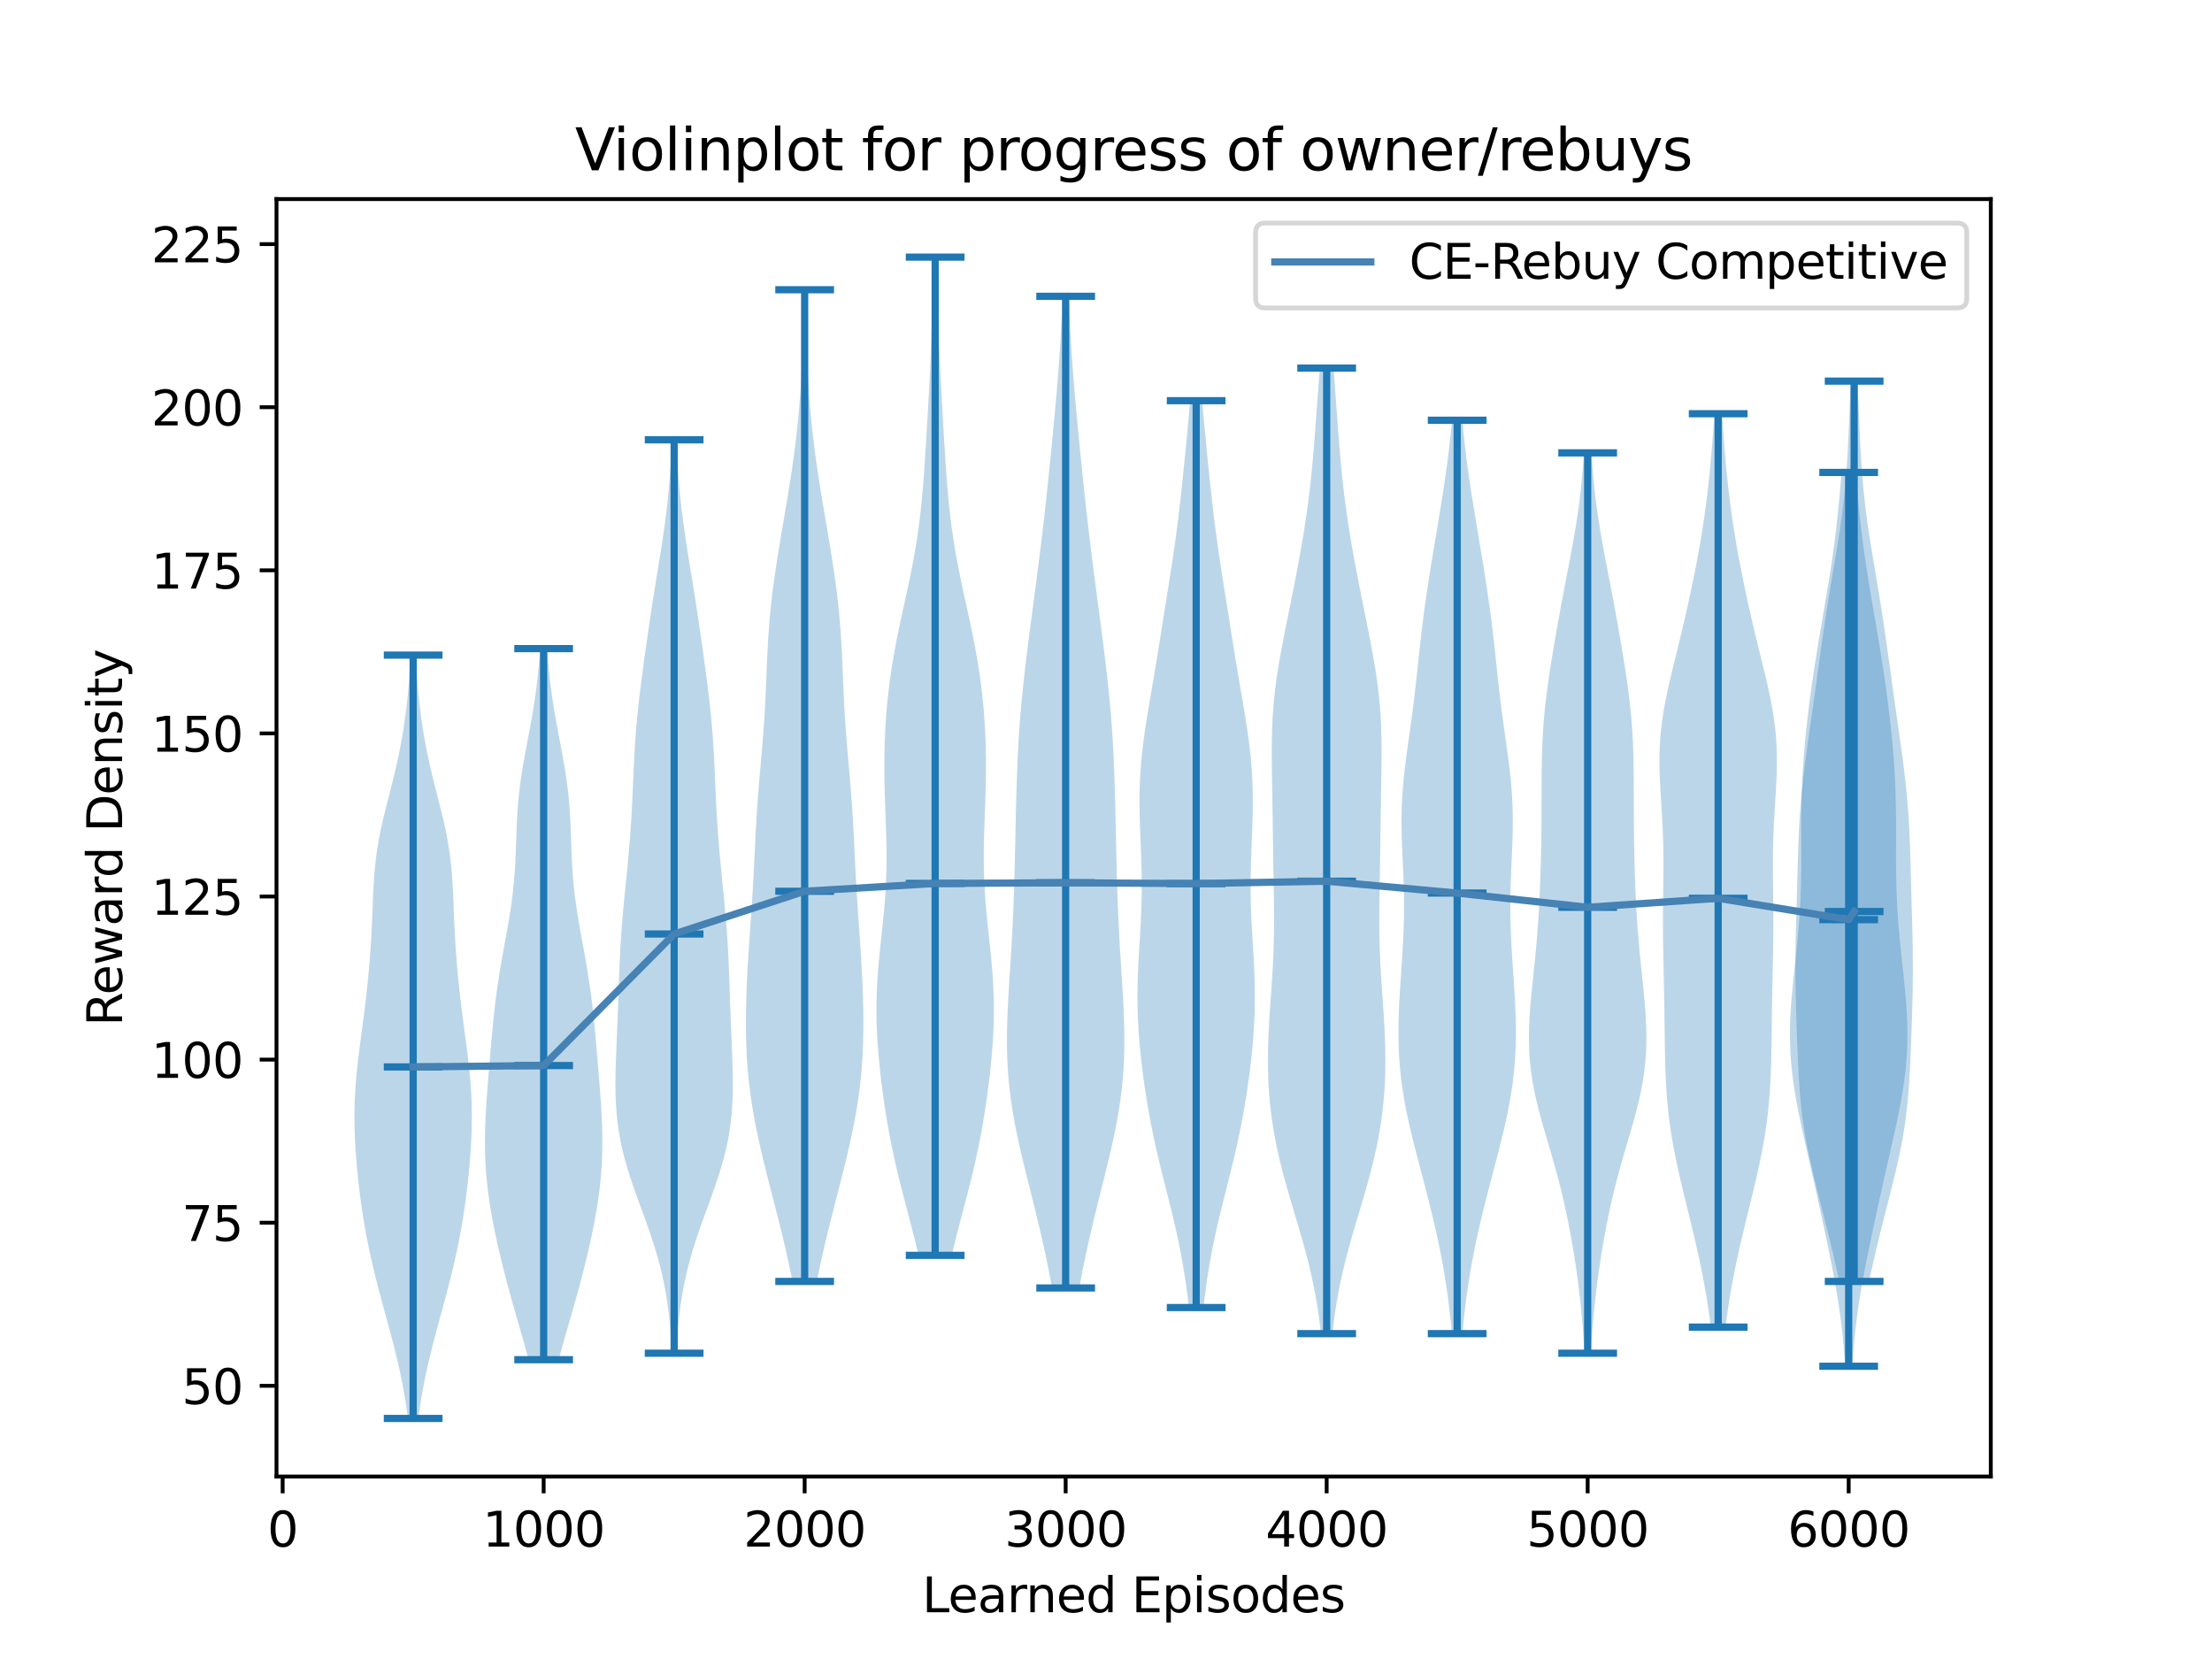 <?xml version="1.0" encoding="utf-8" standalone="no"?>
<!DOCTYPE svg PUBLIC "-//W3C//DTD SVG 1.1//EN"
  "http://www.w3.org/Graphics/SVG/1.1/DTD/svg11.dtd">
<svg xmlns:xlink="http://www.w3.org/1999/xlink" width="460.8pt" height="345.6pt" viewBox="0 0 460.8 345.6" xmlns="http://www.w3.org/2000/svg" version="1.1">
 <defs>
  <style type="text/css">*{stroke-linejoin: round; stroke-linecap: butt}</style>
 </defs>
 <g id="figure_1">
  <g id="patch_1">
   <path d="M 0 345.6 
L 460.8 345.6 
L 460.8 0 
L 0 0 
z
" style="fill: #ffffff"/>
  </g>
  <g id="axes_1">
   <g id="patch_2">
    <path d="M 57.6 307.584 
L 414.72 307.584 
L 414.72 41.472 
L 57.6 41.472 
z
" style="fill: #ffffff"/>
   </g>
   <g id="PolyCollection_1">
    <path d="M 87.168 295.488 
L 84.965 295.488 
L 84.757 293.882 
L 84.523 292.276 
L 84.263 290.669 
L 83.977 289.063 
L 83.666 287.457 
L 83.33 285.851 
L 82.973 284.245 
L 82.594 282.638 
L 82.198 281.032 
L 81.787 279.426 
L 81.365 277.82 
L 80.934 276.213 
L 80.499 274.607 
L 80.061 273.001 
L 79.626 271.395 
L 79.196 269.789 
L 78.774 268.182 
L 78.363 266.576 
L 77.965 264.97 
L 77.583 263.364 
L 77.217 261.758 
L 76.87 260.151 
L 76.543 258.545 
L 76.235 256.939 
L 75.948 255.333 
L 75.68 253.727 
L 75.431 252.12 
L 75.201 250.514 
L 74.988 248.908 
L 74.792 247.302 
L 74.612 245.695 
L 74.448 244.089 
L 74.3 242.483 
L 74.169 240.877 
L 74.057 239.271 
L 73.965 237.664 
L 73.895 236.058 
L 73.851 234.452 
L 73.833 232.846 
L 73.843 231.24 
L 73.884 229.633 
L 73.954 228.027 
L 74.053 226.421 
L 74.179 224.815 
L 74.33 223.209 
L 74.502 221.602 
L 74.691 219.996 
L 74.893 218.39 
L 75.103 216.784 
L 75.316 215.177 
L 75.53 213.571 
L 75.74 211.965 
L 75.945 210.359 
L 76.141 208.753 
L 76.327 207.146 
L 76.503 205.54 
L 76.668 203.934 
L 76.82 202.328 
L 76.961 200.722 
L 77.088 199.115 
L 77.203 197.509 
L 77.305 195.903 
L 77.394 194.297 
L 77.473 192.691 
L 77.542 191.084 
L 77.607 189.478 
L 77.67 187.872 
L 77.739 186.266 
L 77.819 184.659 
L 77.918 183.053 
L 78.043 181.447 
L 78.199 179.841 
L 78.391 178.235 
L 78.622 176.628 
L 78.893 175.022 
L 79.201 173.416 
L 79.544 171.81 
L 79.915 170.204 
L 80.307 168.597 
L 80.713 166.991 
L 81.125 165.385 
L 81.535 163.779 
L 81.936 162.173 
L 82.323 160.566 
L 82.691 158.96 
L 83.037 157.354 
L 83.36 155.748 
L 83.658 154.141 
L 83.933 152.535 
L 84.184 150.929 
L 84.412 149.323 
L 84.62 147.717 
L 84.807 146.11 
L 84.974 144.504 
L 85.124 142.898 
L 85.256 141.292 
L 85.373 139.686 
L 85.476 138.079 
L 85.565 136.473 
L 86.568 136.473 
L 86.568 136.473 
L 86.657 138.079 
L 86.759 139.686 
L 86.876 141.292 
L 87.009 142.898 
L 87.159 144.504 
L 87.326 146.11 
L 87.513 147.717 
L 87.72 149.323 
L 87.949 150.929 
L 88.2 152.535 
L 88.475 154.141 
L 88.773 155.748 
L 89.096 157.354 
L 89.442 158.96 
L 89.81 160.566 
L 90.197 162.173 
L 90.598 163.779 
L 91.007 165.385 
L 91.419 166.991 
L 91.826 168.597 
L 92.218 170.204 
L 92.589 171.81 
L 92.932 173.416 
L 93.24 175.022 
L 93.511 176.628 
L 93.742 178.235 
L 93.934 179.841 
L 94.09 181.447 
L 94.214 183.053 
L 94.314 184.659 
L 94.394 186.266 
L 94.463 187.872 
L 94.526 189.478 
L 94.59 191.084 
L 94.66 192.691 
L 94.738 194.297 
L 94.828 195.903 
L 94.93 197.509 
L 95.044 199.115 
L 95.172 200.722 
L 95.313 202.328 
L 95.465 203.934 
L 95.63 205.54 
L 95.806 207.146 
L 95.992 208.753 
L 96.188 210.359 
L 96.393 211.965 
L 96.603 213.571 
L 96.817 215.177 
L 97.03 216.784 
L 97.24 218.39 
L 97.442 219.996 
L 97.631 221.602 
L 97.803 223.209 
L 97.954 224.815 
L 98.08 226.421 
L 98.179 228.027 
L 98.249 229.633 
L 98.289 231.24 
L 98.3 232.846 
L 98.282 234.452 
L 98.237 236.058 
L 98.168 237.664 
L 98.076 239.271 
L 97.963 240.877 
L 97.833 242.483 
L 97.685 244.089 
L 97.521 245.695 
L 97.341 247.302 
L 97.145 248.908 
L 96.932 250.514 
L 96.701 252.12 
L 96.453 253.727 
L 96.185 255.333 
L 95.897 256.939 
L 95.59 258.545 
L 95.262 260.151 
L 94.915 261.758 
L 94.55 263.364 
L 94.168 264.97 
L 93.77 266.576 
L 93.359 268.182 
L 92.937 269.789 
L 92.506 271.395 
L 92.071 273.001 
L 91.634 274.607 
L 91.199 276.213 
L 90.768 277.82 
L 90.345 279.426 
L 89.935 281.032 
L 89.539 282.638 
L 89.16 284.245 
L 88.802 285.851 
L 88.467 287.457 
L 88.156 289.063 
L 87.87 290.669 
L 87.61 292.276 
L 87.376 293.882 
L 87.168 295.488 
z
" clip-path="url(#p975cf8d0f3)" style="fill: #1f77b4; fill-opacity: 0.3"/>
   </g>
   <g id="PolyCollection_2">
    <path d="M 116.38 283.256 
L 110.124 283.256 
L 109.723 281.76 
L 109.307 280.263 
L 108.882 278.767 
L 108.451 277.271 
L 108.018 275.774 
L 107.586 274.278 
L 107.157 272.781 
L 106.733 271.285 
L 106.317 269.789 
L 105.908 268.292 
L 105.509 266.796 
L 105.119 265.299 
L 104.74 263.803 
L 104.371 262.307 
L 104.014 260.81 
L 103.67 259.314 
L 103.34 257.818 
L 103.026 256.321 
L 102.728 254.825 
L 102.45 253.328 
L 102.192 251.832 
L 101.956 250.336 
L 101.744 248.839 
L 101.558 247.343 
L 101.398 245.846 
L 101.266 244.35 
L 101.163 242.854 
L 101.087 241.357 
L 101.039 239.861 
L 101.019 238.365 
L 101.024 236.868 
L 101.052 235.372 
L 101.103 233.875 
L 101.171 232.379 
L 101.256 230.883 
L 101.353 229.386 
L 101.459 227.89 
L 101.573 226.393 
L 101.692 224.897 
L 101.813 223.401 
L 101.937 221.904 
L 102.062 220.408 
L 102.189 218.912 
L 102.318 217.415 
L 102.451 215.919 
L 102.59 214.422 
L 102.736 212.926 
L 102.892 211.43 
L 103.058 209.933 
L 103.237 208.437 
L 103.43 206.941 
L 103.637 205.444 
L 103.86 203.948 
L 104.096 202.451 
L 104.346 200.955 
L 104.607 199.459 
L 104.876 197.962 
L 105.149 196.466 
L 105.422 194.969 
L 105.692 193.473 
L 105.952 191.977 
L 106.199 190.48 
L 106.429 188.984 
L 106.638 187.488 
L 106.823 185.991 
L 106.985 184.495 
L 107.121 182.998 
L 107.234 181.502 
L 107.327 180.006 
L 107.401 178.509 
L 107.463 177.013 
L 107.517 175.516 
L 107.57 174.02 
L 107.627 172.524 
L 107.693 171.027 
L 107.776 169.531 
L 107.878 168.035 
L 108.004 166.538 
L 108.156 165.042 
L 108.335 163.545 
L 108.539 162.049 
L 108.768 160.553 
L 109.018 159.056 
L 109.285 157.56 
L 109.563 156.063 
L 109.848 154.567 
L 110.133 153.071 
L 110.415 151.574 
L 110.688 150.078 
L 110.948 148.582 
L 111.194 147.085 
L 111.422 145.589 
L 111.632 144.092 
L 111.824 142.596 
L 111.997 141.1 
L 112.153 139.603 
L 112.294 138.107 
L 112.419 136.61 
L 112.53 135.114 
L 113.974 135.114 
L 113.974 135.114 
L 114.086 136.61 
L 114.211 138.107 
L 114.351 139.603 
L 114.507 141.1 
L 114.681 142.596 
L 114.873 144.092 
L 115.083 145.589 
L 115.311 147.085 
L 115.556 148.582 
L 115.817 150.078 
L 116.09 151.574 
L 116.371 153.071 
L 116.657 154.567 
L 116.941 156.063 
L 117.22 157.56 
L 117.486 159.056 
L 117.736 160.553 
L 117.965 162.049 
L 118.17 163.545 
L 118.349 165.042 
L 118.501 166.538 
L 118.627 168.035 
L 118.729 169.531 
L 118.811 171.027 
L 118.878 172.524 
L 118.935 174.02 
L 118.987 175.516 
L 119.042 177.013 
L 119.103 178.509 
L 119.178 180.006 
L 119.27 181.502 
L 119.384 182.998 
L 119.52 184.495 
L 119.681 185.991 
L 119.867 187.488 
L 120.076 188.984 
L 120.306 190.48 
L 120.553 191.977 
L 120.813 193.473 
L 121.082 194.969 
L 121.356 196.466 
L 121.629 197.962 
L 121.898 199.459 
L 122.158 200.955 
L 122.408 202.451 
L 122.645 203.948 
L 122.867 205.444 
L 123.075 206.941 
L 123.268 208.437 
L 123.447 209.933 
L 123.613 211.43 
L 123.768 212.926 
L 123.915 214.422 
L 124.053 215.919 
L 124.187 217.415 
L 124.316 218.912 
L 124.443 220.408 
L 124.568 221.904 
L 124.691 223.401 
L 124.813 224.897 
L 124.931 226.393 
L 125.045 227.89 
L 125.152 229.386 
L 125.249 230.883 
L 125.333 232.379 
L 125.402 233.875 
L 125.452 235.372 
L 125.481 236.868 
L 125.486 238.365 
L 125.465 239.861 
L 125.418 241.357 
L 125.342 242.854 
L 125.238 244.35 
L 125.106 245.846 
L 124.947 247.343 
L 124.76 248.839 
L 124.549 250.336 
L 124.313 251.832 
L 124.055 253.328 
L 123.776 254.825 
L 123.479 256.321 
L 123.164 257.818 
L 122.834 259.314 
L 122.49 260.81 
L 122.133 262.307 
L 121.765 263.803 
L 121.385 265.299 
L 120.996 266.796 
L 120.596 268.292 
L 120.188 269.789 
L 119.772 271.285 
L 119.348 272.781 
L 118.919 274.278 
L 118.487 275.774 
L 118.053 277.271 
L 117.622 278.767 
L 117.197 280.263 
L 116.782 281.76 
L 116.38 283.256 
z
" clip-path="url(#p975cf8d0f3)" style="fill: #1f77b4; fill-opacity: 0.3"/>
   </g>
   <g id="PolyCollection_3">
    <path d="M 140.907 281.897 
L 139.97 281.897 
L 139.865 279.975 
L 139.736 278.053 
L 139.577 276.131 
L 139.382 274.209 
L 139.146 272.287 
L 138.864 270.365 
L 138.531 268.443 
L 138.145 266.521 
L 137.705 264.599 
L 137.209 262.677 
L 136.661 260.755 
L 136.065 258.833 
L 135.426 256.911 
L 134.755 254.99 
L 134.062 253.068 
L 133.359 251.146 
L 132.659 249.224 
L 131.978 247.302 
L 131.327 245.38 
L 130.721 243.458 
L 130.169 241.536 
L 129.681 239.614 
L 129.264 237.692 
L 128.919 235.77 
L 128.647 233.848 
L 128.446 231.926 
L 128.311 230.004 
L 128.233 228.082 
L 128.205 226.16 
L 128.216 224.238 
L 128.258 222.316 
L 128.322 220.394 
L 128.398 218.472 
L 128.48 216.55 
L 128.562 214.628 
L 128.64 212.706 
L 128.714 210.784 
L 128.783 208.862 
L 128.848 206.941 
L 128.912 205.019 
L 128.98 203.097 
L 129.055 201.175 
L 129.142 199.253 
L 129.243 197.331 
L 129.361 195.409 
L 129.496 193.487 
L 129.649 191.565 
L 129.817 189.643 
L 129.998 187.721 
L 130.187 185.799 
L 130.38 183.877 
L 130.573 181.955 
L 130.76 180.033 
L 130.939 178.111 
L 131.106 176.189 
L 131.259 174.267 
L 131.397 172.345 
L 131.52 170.423 
L 131.629 168.501 
L 131.725 166.579 
L 131.813 164.657 
L 131.896 162.735 
L 131.98 160.813 
L 132.069 158.891 
L 132.17 156.97 
L 132.285 155.048 
L 132.419 153.126 
L 132.574 151.204 
L 132.751 149.282 
L 132.948 147.36 
L 133.164 145.438 
L 133.396 143.516 
L 133.64 141.594 
L 133.894 139.672 
L 134.154 137.75 
L 134.42 135.828 
L 134.69 133.906 
L 134.965 131.984 
L 135.245 130.062 
L 135.53 128.14 
L 135.823 126.218 
L 136.122 124.296 
L 136.428 122.374 
L 136.739 120.452 
L 137.052 118.53 
L 137.364 116.608 
L 137.671 114.686 
L 137.97 112.764 
L 138.254 110.842 
L 138.522 108.92 
L 138.77 106.999 
L 138.996 105.077 
L 139.199 103.155 
L 139.378 101.233 
L 139.535 99.311 
L 139.67 97.389 
L 139.786 95.467 
L 139.886 93.545 
L 139.97 91.623 
L 140.907 91.623 
L 140.907 91.623 
L 140.991 93.545 
L 141.09 95.467 
L 141.206 97.389 
L 141.342 99.311 
L 141.498 101.233 
L 141.678 103.155 
L 141.88 105.077 
L 142.106 106.999 
L 142.354 108.92 
L 142.622 110.842 
L 142.907 112.764 
L 143.205 114.686 
L 143.512 116.608 
L 143.825 118.53 
L 144.138 120.452 
L 144.449 122.374 
L 144.754 124.296 
L 145.054 126.218 
L 145.346 128.14 
L 145.632 130.062 
L 145.912 131.984 
L 146.186 133.906 
L 146.456 135.828 
L 146.722 137.75 
L 146.983 139.672 
L 147.236 141.594 
L 147.481 143.516 
L 147.712 145.438 
L 147.928 147.36 
L 148.126 149.282 
L 148.302 151.204 
L 148.457 153.126 
L 148.592 155.048 
L 148.707 156.97 
L 148.807 158.891 
L 148.897 160.813 
L 148.98 162.735 
L 149.064 164.657 
L 149.151 166.579 
L 149.248 168.501 
L 149.356 170.423 
L 149.479 172.345 
L 149.617 174.267 
L 149.77 176.189 
L 149.938 178.111 
L 150.116 180.033 
L 150.304 181.955 
L 150.497 183.877 
L 150.69 185.799 
L 150.879 187.721 
L 151.059 189.643 
L 151.227 191.565 
L 151.38 193.487 
L 151.516 195.409 
L 151.634 197.331 
L 151.735 199.253 
L 151.821 201.175 
L 151.896 203.097 
L 151.964 205.019 
L 152.029 206.941 
L 152.094 208.862 
L 152.163 210.784 
L 152.236 212.706 
L 152.315 214.628 
L 152.397 216.55 
L 152.479 218.472 
L 152.555 220.394 
L 152.618 222.316 
L 152.66 224.238 
L 152.672 226.16 
L 152.644 228.082 
L 152.566 230.004 
L 152.43 231.926 
L 152.229 233.848 
L 151.958 235.77 
L 151.613 237.692 
L 151.195 239.614 
L 150.708 241.536 
L 150.156 243.458 
L 149.549 245.38 
L 148.899 247.302 
L 148.217 249.224 
L 147.518 251.146 
L 146.815 253.068 
L 146.121 254.99 
L 145.45 256.911 
L 144.812 258.833 
L 144.216 260.755 
L 143.667 262.677 
L 143.172 264.599 
L 142.731 266.521 
L 142.345 268.443 
L 142.013 270.365 
L 141.731 272.287 
L 141.495 274.209 
L 141.3 276.131 
L 141.14 278.053 
L 141.011 279.975 
L 140.907 281.897 
z
" clip-path="url(#p975cf8d0f3)" style="fill: #1f77b4; fill-opacity: 0.3"/>
   </g>
   <g id="PolyCollection_4">
    <path d="M 170.172 266.947 
L 165.076 266.947 
L 164.665 264.86 
L 164.225 262.773 
L 163.758 260.687 
L 163.27 258.6 
L 162.764 256.513 
L 162.244 254.427 
L 161.715 252.34 
L 161.18 250.253 
L 160.645 248.167 
L 160.112 246.08 
L 159.587 243.993 
L 159.075 241.906 
L 158.579 239.82 
L 158.105 237.733 
L 157.659 235.646 
L 157.245 233.56 
L 156.867 231.473 
L 156.531 229.386 
L 156.237 227.3 
L 155.989 225.213 
L 155.787 223.126 
L 155.629 221.039 
L 155.514 218.953 
L 155.439 216.866 
L 155.399 214.779 
L 155.391 212.693 
L 155.41 210.606 
L 155.455 208.519 
L 155.521 206.433 
L 155.607 204.346 
L 155.709 202.259 
L 155.827 200.172 
L 155.957 198.086 
L 156.096 195.999 
L 156.241 193.912 
L 156.388 191.826 
L 156.532 189.739 
L 156.671 187.652 
L 156.801 185.566 
L 156.921 183.479 
L 157.033 181.392 
L 157.136 179.305 
L 157.236 177.219 
L 157.337 175.132 
L 157.442 173.045 
L 157.558 170.959 
L 157.688 168.872 
L 157.832 166.785 
L 157.992 164.699 
L 158.165 162.612 
L 158.346 160.525 
L 158.532 158.438 
L 158.715 156.352 
L 158.889 154.265 
L 159.051 152.178 
L 159.196 150.092 
L 159.323 148.005 
L 159.434 145.918 
L 159.53 143.832 
L 159.617 141.745 
L 159.701 139.658 
L 159.79 137.571 
L 159.89 135.485 
L 160.007 133.398 
L 160.147 131.311 
L 160.313 129.225 
L 160.507 127.138 
L 160.73 125.051 
L 160.981 122.965 
L 161.257 120.878 
L 161.555 118.791 
L 161.873 116.704 
L 162.206 114.618 
L 162.55 112.531 
L 162.901 110.444 
L 163.257 108.358 
L 163.612 106.271 
L 163.962 104.184 
L 164.306 102.098 
L 164.638 100.011 
L 164.956 97.924 
L 165.256 95.837 
L 165.538 93.751 
L 165.798 91.664 
L 166.037 89.577 
L 166.252 87.491 
L 166.444 85.404 
L 166.614 83.317 
L 166.762 81.231 
L 166.889 79.144 
L 166.997 77.057 
L 167.087 74.97 
L 167.161 72.884 
L 167.221 70.797 
L 167.27 68.71 
L 167.309 66.624 
L 167.341 64.537 
L 167.368 62.45 
L 167.391 60.364 
L 167.858 60.364 
L 167.858 60.364 
L 167.881 62.45 
L 167.907 64.537 
L 167.939 66.624 
L 167.979 68.71 
L 168.027 70.797 
L 168.088 72.884 
L 168.162 74.97 
L 168.252 77.057 
L 168.359 79.144 
L 168.486 81.231 
L 168.634 83.317 
L 168.804 85.404 
L 168.996 87.491 
L 169.212 89.577 
L 169.45 91.664 
L 169.711 93.751 
L 169.992 95.837 
L 170.293 97.924 
L 170.611 100.011 
L 170.943 102.098 
L 171.286 104.184 
L 171.637 106.271 
L 171.992 108.358 
L 172.347 110.444 
L 172.699 112.531 
L 173.043 114.618 
L 173.376 116.704 
L 173.693 118.791 
L 173.992 120.878 
L 174.268 122.965 
L 174.518 125.051 
L 174.741 127.138 
L 174.935 129.225 
L 175.101 131.311 
L 175.241 133.398 
L 175.359 135.485 
L 175.458 137.571 
L 175.547 139.658 
L 175.632 141.745 
L 175.719 143.832 
L 175.815 145.918 
L 175.925 148.005 
L 176.052 150.092 
L 176.197 152.178 
L 176.359 154.265 
L 176.534 156.352 
L 176.717 158.438 
L 176.902 160.525 
L 177.084 162.612 
L 177.257 164.699 
L 177.416 166.785 
L 177.561 168.872 
L 177.69 170.959 
L 177.806 173.045 
L 177.912 175.132 
L 178.012 177.219 
L 178.112 179.305 
L 178.216 181.392 
L 178.327 183.479 
L 178.448 185.566 
L 178.578 187.652 
L 178.716 189.739 
L 178.861 191.826 
L 179.007 193.912 
L 179.152 195.999 
L 179.292 198.086 
L 179.422 200.172 
L 179.539 202.259 
L 179.642 204.346 
L 179.727 206.433 
L 179.794 208.519 
L 179.838 210.606 
L 179.858 212.693 
L 179.85 214.779 
L 179.81 216.866 
L 179.734 218.953 
L 179.619 221.039 
L 179.462 223.126 
L 179.259 225.213 
L 179.011 227.3 
L 178.718 229.386 
L 178.381 231.473 
L 178.004 233.56 
L 177.589 235.646 
L 177.143 237.733 
L 176.669 239.82 
L 176.174 241.906 
L 175.661 243.993 
L 175.136 246.08 
L 174.604 248.167 
L 174.068 250.253 
L 173.534 252.34 
L 173.004 254.427 
L 172.485 256.513 
L 171.978 258.6 
L 171.49 260.687 
L 171.024 262.773 
L 170.583 264.86 
L 170.172 266.947 
z
" clip-path="url(#p975cf8d0f3)" style="fill: #1f77b4; fill-opacity: 0.3"/>
   </g>
   <g id="PolyCollection_5">
    <path d="M 198.267 261.51 
L 191.354 261.51 
L 190.855 259.41 
L 190.331 257.31 
L 189.791 255.209 
L 189.24 253.109 
L 188.686 251.008 
L 188.137 248.908 
L 187.6 246.807 
L 187.082 244.707 
L 186.587 242.607 
L 186.12 240.506 
L 185.682 238.406 
L 185.275 236.305 
L 184.897 234.205 
L 184.547 232.104 
L 184.224 230.004 
L 183.926 227.904 
L 183.653 225.803 
L 183.404 223.703 
L 183.181 221.602 
L 182.987 219.502 
L 182.826 217.401 
L 182.701 215.301 
L 182.617 213.201 
L 182.577 211.1 
L 182.583 209 
L 182.636 206.899 
L 182.734 204.799 
L 182.873 202.698 
L 183.048 200.598 
L 183.25 198.498 
L 183.469 196.397 
L 183.695 194.297 
L 183.917 192.196 
L 184.123 190.096 
L 184.306 187.995 
L 184.456 185.895 
L 184.57 183.795 
L 184.644 181.694 
L 184.68 179.594 
L 184.679 177.493 
L 184.648 175.393 
L 184.594 173.292 
L 184.524 171.192 
L 184.447 169.092 
L 184.372 166.991 
L 184.307 164.891 
L 184.257 162.79 
L 184.229 160.69 
L 184.227 158.589 
L 184.253 156.489 
L 184.311 154.389 
L 184.401 152.288 
L 184.524 150.188 
L 184.682 148.087 
L 184.875 145.987 
L 185.104 143.886 
L 185.369 141.786 
L 185.67 139.686 
L 186.006 137.585 
L 186.375 135.485 
L 186.773 133.384 
L 187.197 131.284 
L 187.64 129.183 
L 188.096 127.083 
L 188.557 124.983 
L 189.014 122.882 
L 189.46 120.782 
L 189.888 118.681 
L 190.291 116.581 
L 190.665 114.48 
L 191.006 112.38 
L 191.313 110.28 
L 191.588 108.179 
L 191.83 106.079 
L 192.044 103.978 
L 192.233 101.878 
L 192.402 99.777 
L 192.555 97.677 
L 192.696 95.577 
L 192.83 93.476 
L 192.958 91.376 
L 193.082 89.275 
L 193.205 87.175 
L 193.325 85.074 
L 193.443 82.974 
L 193.556 80.874 
L 193.665 78.773 
L 193.767 76.673 
L 193.862 74.572 
L 193.947 72.472 
L 194.024 70.371 
L 194.093 68.271 
L 194.152 66.171 
L 194.205 64.07 
L 194.252 61.97 
L 194.294 59.869 
L 194.333 57.769 
L 194.37 55.668 
L 194.406 53.568 
L 195.214 53.568 
L 195.214 53.568 
L 195.25 55.668 
L 195.287 57.769 
L 195.326 59.869 
L 195.368 61.97 
L 195.415 64.07 
L 195.468 66.171 
L 195.528 68.271 
L 195.596 70.371 
L 195.673 72.472 
L 195.759 74.572 
L 195.853 76.673 
L 195.955 78.773 
L 196.064 80.874 
L 196.178 82.974 
L 196.295 85.074 
L 196.416 87.175 
L 196.538 89.275 
L 196.663 91.376 
L 196.791 93.476 
L 196.924 95.577 
L 197.065 97.677 
L 197.218 99.777 
L 197.387 101.878 
L 197.577 103.978 
L 197.79 106.079 
L 198.033 108.179 
L 198.307 110.28 
L 198.614 112.38 
L 198.956 114.48 
L 199.33 116.581 
L 199.733 118.681 
L 200.161 120.782 
L 200.607 122.882 
L 201.064 124.983 
L 201.524 127.083 
L 201.98 129.183 
L 202.423 131.284 
L 202.847 133.384 
L 203.246 135.485 
L 203.615 137.585 
L 203.95 139.686 
L 204.251 141.786 
L 204.516 143.886 
L 204.745 145.987 
L 204.938 148.087 
L 205.096 150.188 
L 205.22 152.288 
L 205.309 154.389 
L 205.367 156.489 
L 205.393 158.589 
L 205.391 160.69 
L 205.363 162.79 
L 205.314 164.891 
L 205.248 166.991 
L 205.173 169.092 
L 205.097 171.192 
L 205.027 173.292 
L 204.972 175.393 
L 204.941 177.493 
L 204.941 179.594 
L 204.976 181.694 
L 205.051 183.795 
L 205.164 185.895 
L 205.315 187.995 
L 205.497 190.096 
L 205.703 192.196 
L 205.925 194.297 
L 206.151 196.397 
L 206.37 198.498 
L 206.572 200.598 
L 206.747 202.698 
L 206.887 204.799 
L 206.985 206.899 
L 207.038 209 
L 207.044 211.1 
L 207.004 213.201 
L 206.919 215.301 
L 206.795 217.401 
L 206.633 219.502 
L 206.439 221.602 
L 206.216 223.703 
L 205.968 225.803 
L 205.694 227.904 
L 205.396 230.004 
L 205.073 232.104 
L 204.724 234.205 
L 204.346 236.305 
L 203.938 238.406 
L 203.5 240.506 
L 203.033 242.607 
L 202.538 244.707 
L 202.02 246.807 
L 201.483 248.908 
L 200.934 251.008 
L 200.381 253.109 
L 199.83 255.209 
L 199.289 257.31 
L 198.766 259.41 
L 198.267 261.51 
z
" clip-path="url(#p975cf8d0f3)" style="fill: #1f77b4; fill-opacity: 0.3"/>
   </g>
   <g id="PolyCollection_6">
    <path d="M 224.837 268.306 
L 219.156 268.306 
L 218.773 266.219 
L 218.367 264.133 
L 217.939 262.046 
L 217.492 259.959 
L 217.025 257.872 
L 216.542 255.786 
L 216.044 253.699 
L 215.535 251.612 
L 215.016 249.526 
L 214.493 247.439 
L 213.97 245.352 
L 213.453 243.266 
L 212.948 241.179 
L 212.461 239.092 
L 212 237.005 
L 211.57 234.919 
L 211.178 232.832 
L 210.828 230.745 
L 210.526 228.659 
L 210.274 226.572 
L 210.073 224.485 
L 209.924 222.399 
L 209.824 220.312 
L 209.772 218.225 
L 209.762 216.138 
L 209.791 214.052 
L 209.853 211.965 
L 209.941 209.878 
L 210.049 207.792 
L 210.172 205.705 
L 210.303 203.618 
L 210.437 201.532 
L 210.569 199.445 
L 210.697 197.358 
L 210.816 195.271 
L 210.926 193.185 
L 211.025 191.098 
L 211.113 189.011 
L 211.19 186.925 
L 211.259 184.838 
L 211.319 182.751 
L 211.374 180.665 
L 211.424 178.578 
L 211.471 176.491 
L 211.516 174.404 
L 211.561 172.318 
L 211.608 170.231 
L 211.657 168.144 
L 211.711 166.058 
L 211.77 163.971 
L 211.838 161.884 
L 211.917 159.798 
L 212.008 157.711 
L 212.113 155.624 
L 212.235 153.537 
L 212.375 151.451 
L 212.533 149.364 
L 212.709 147.277 
L 212.904 145.191 
L 213.115 143.104 
L 213.342 141.017 
L 213.581 138.931 
L 213.832 136.844 
L 214.091 134.757 
L 214.357 132.67 
L 214.628 130.584 
L 214.901 128.497 
L 215.177 126.41 
L 215.452 124.324 
L 215.726 122.237 
L 215.998 120.15 
L 216.267 118.064 
L 216.532 115.977 
L 216.792 113.89 
L 217.046 111.803 
L 217.294 109.717 
L 217.536 107.63 
L 217.771 105.543 
L 217.999 103.457 
L 218.222 101.37 
L 218.44 99.283 
L 218.653 97.197 
L 218.863 95.11 
L 219.07 93.023 
L 219.273 90.936 
L 219.473 88.85 
L 219.67 86.763 
L 219.861 84.676 
L 220.047 82.59 
L 220.225 80.503 
L 220.394 78.416 
L 220.553 76.33 
L 220.701 74.243 
L 220.838 72.156 
L 220.962 70.069 
L 221.075 67.983 
L 221.177 65.896 
L 221.269 63.809 
L 221.352 61.723 
L 222.64 61.723 
L 222.64 61.723 
L 222.723 63.809 
L 222.815 65.896 
L 222.917 67.983 
L 223.03 70.069 
L 223.154 72.156 
L 223.291 74.243 
L 223.439 76.33 
L 223.598 78.416 
L 223.767 80.503 
L 223.946 82.59 
L 224.131 84.676 
L 224.323 86.763 
L 224.519 88.85 
L 224.719 90.936 
L 224.923 93.023 
L 225.129 95.11 
L 225.339 97.197 
L 225.552 99.283 
L 225.77 101.37 
L 225.993 103.457 
L 226.221 105.543 
L 226.456 107.63 
L 226.698 109.717 
L 226.946 111.803 
L 227.2 113.89 
L 227.46 115.977 
L 227.725 118.064 
L 227.994 120.15 
L 228.266 122.237 
L 228.54 124.324 
L 228.816 126.41 
L 229.091 128.497 
L 229.364 130.584 
L 229.635 132.67 
L 229.901 134.757 
L 230.16 136.844 
L 230.411 138.931 
L 230.651 141.017 
L 230.877 143.104 
L 231.088 145.191 
L 231.283 147.277 
L 231.459 149.364 
L 231.617 151.451 
L 231.757 153.537 
L 231.879 155.624 
L 231.984 157.711 
L 232.075 159.798 
L 232.154 161.884 
L 232.222 163.971 
L 232.282 166.058 
L 232.335 168.144 
L 232.384 170.231 
L 232.431 172.318 
L 232.476 174.404 
L 232.521 176.491 
L 232.568 178.578 
L 232.618 180.665 
L 232.673 182.751 
L 232.734 184.838 
L 232.802 186.925 
L 232.88 189.011 
L 232.968 191.098 
L 233.067 193.185 
L 233.176 195.271 
L 233.296 197.358 
L 233.423 199.445 
L 233.556 201.532 
L 233.69 203.618 
L 233.821 205.705 
L 233.943 207.792 
L 234.052 209.878 
L 234.14 211.965 
L 234.201 214.052 
L 234.23 216.138 
L 234.22 218.225 
L 234.168 220.312 
L 234.068 222.399 
L 233.919 224.485 
L 233.718 226.572 
L 233.466 228.659 
L 233.164 230.745 
L 232.814 232.832 
L 232.422 234.919 
L 231.992 237.005 
L 231.531 239.092 
L 231.044 241.179 
L 230.539 243.266 
L 230.022 245.352 
L 229.499 247.439 
L 228.976 249.526 
L 228.458 251.612 
L 227.948 253.699 
L 227.45 255.786 
L 226.967 257.872 
L 226.5 259.959 
L 226.053 262.046 
L 225.625 264.133 
L 225.219 266.219 
L 224.837 268.306 
z
" clip-path="url(#p975cf8d0f3)" style="fill: #1f77b4; fill-opacity: 0.3"/>
   </g>
   <g id="PolyCollection_7">
    <path d="M 250.688 272.383 
L 247.676 272.383 
L 247.45 270.475 
L 247.201 268.567 
L 246.928 266.659 
L 246.63 264.75 
L 246.305 262.842 
L 245.953 260.934 
L 245.574 259.026 
L 245.17 257.117 
L 244.742 255.209 
L 244.294 253.301 
L 243.829 251.393 
L 243.353 249.484 
L 242.871 247.576 
L 242.389 245.668 
L 241.914 243.76 
L 241.449 241.852 
L 241.001 239.943 
L 240.571 238.035 
L 240.164 236.127 
L 239.781 234.219 
L 239.421 232.31 
L 239.085 230.402 
L 238.772 228.494 
L 238.481 226.586 
L 238.212 224.677 
L 237.964 222.769 
L 237.739 220.861 
L 237.538 218.953 
L 237.362 217.045 
L 237.215 215.136 
L 237.098 213.228 
L 237.014 211.32 
L 236.964 209.412 
L 236.948 207.503 
L 236.967 205.595 
L 237.016 203.687 
L 237.091 201.779 
L 237.188 199.87 
L 237.298 197.962 
L 237.414 196.054 
L 237.529 194.146 
L 237.634 192.237 
L 237.722 190.329 
L 237.788 188.421 
L 237.829 186.513 
L 237.842 184.605 
L 237.829 182.696 
L 237.792 180.788 
L 237.736 178.88 
L 237.666 176.972 
L 237.59 175.063 
L 237.515 173.155 
L 237.45 171.247 
L 237.402 169.339 
L 237.379 167.43 
L 237.387 165.522 
L 237.432 163.614 
L 237.516 161.706 
L 237.641 159.798 
L 237.806 157.889 
L 238.011 155.981 
L 238.25 154.073 
L 238.518 152.165 
L 238.81 150.256 
L 239.12 148.348 
L 239.44 146.44 
L 239.765 144.532 
L 240.091 142.623 
L 240.414 140.715 
L 240.732 138.807 
L 241.046 136.899 
L 241.354 134.991 
L 241.66 133.082 
L 241.964 131.174 
L 242.267 129.266 
L 242.571 127.358 
L 242.877 125.449 
L 243.182 123.541 
L 243.486 121.633 
L 243.787 119.725 
L 244.083 117.816 
L 244.37 115.908 
L 244.648 114 
L 244.914 112.092 
L 245.168 110.183 
L 245.409 108.275 
L 245.639 106.367 
L 245.859 104.459 
L 246.07 102.551 
L 246.275 100.642 
L 246.474 98.734 
L 246.669 96.826 
L 246.862 94.918 
L 247.051 93.009 
L 247.238 91.101 
L 247.421 89.193 
L 247.599 87.285 
L 247.772 85.376 
L 247.937 83.468 
L 250.427 83.468 
L 250.427 83.468 
L 250.592 85.376 
L 250.765 87.285 
L 250.943 89.193 
L 251.126 91.101 
L 251.313 93.009 
L 251.503 94.918 
L 251.695 96.826 
L 251.89 98.734 
L 252.089 100.642 
L 252.294 102.551 
L 252.505 104.459 
L 252.725 106.367 
L 252.955 108.275 
L 253.196 110.183 
L 253.45 112.092 
L 253.716 114 
L 253.994 115.908 
L 254.282 117.816 
L 254.577 119.725 
L 254.878 121.633 
L 255.182 123.541 
L 255.488 125.449 
L 255.793 127.358 
L 256.097 129.266 
L 256.4 131.174 
L 256.704 133.082 
L 257.01 134.991 
L 257.319 136.899 
L 257.632 138.807 
L 257.95 140.715 
L 258.274 142.623 
L 258.599 144.532 
L 258.924 146.44 
L 259.244 148.348 
L 259.554 150.256 
L 259.846 152.165 
L 260.114 154.073 
L 260.353 155.981 
L 260.558 157.889 
L 260.723 159.798 
L 260.848 161.706 
L 260.932 163.614 
L 260.977 165.522 
L 260.985 167.43 
L 260.962 169.339 
L 260.914 171.247 
L 260.849 173.155 
L 260.774 175.063 
L 260.698 176.972 
L 260.628 178.88 
L 260.572 180.788 
L 260.535 182.696 
L 260.522 184.605 
L 260.535 186.513 
L 260.576 188.421 
L 260.642 190.329 
L 260.73 192.237 
L 260.835 194.146 
L 260.95 196.054 
L 261.066 197.962 
L 261.176 199.87 
L 261.273 201.779 
L 261.349 203.687 
L 261.398 205.595 
L 261.416 207.503 
L 261.4 209.412 
L 261.35 211.32 
L 261.266 213.228 
L 261.149 215.136 
L 261.002 217.045 
L 260.826 218.953 
L 260.625 220.861 
L 260.4 222.769 
L 260.152 224.677 
L 259.883 226.586 
L 259.592 228.494 
L 259.279 230.402 
L 258.943 232.31 
L 258.583 234.219 
L 258.2 236.127 
L 257.793 238.035 
L 257.364 239.943 
L 256.915 241.852 
L 256.45 243.76 
L 255.975 245.668 
L 255.493 247.576 
L 255.011 249.484 
L 254.535 251.393 
L 254.071 253.301 
L 253.622 255.209 
L 253.194 257.117 
L 252.79 259.026 
L 252.411 260.934 
L 252.059 262.842 
L 251.734 264.75 
L 251.436 266.659 
L 251.163 268.567 
L 250.914 270.475 
L 250.688 272.383 
z
" clip-path="url(#p975cf8d0f3)" style="fill: #1f77b4; fill-opacity: 0.3"/>
   </g>
   <g id="PolyCollection_8">
    <path d="M 277.557 277.82 
L 275.179 277.82 
L 274.942 275.788 
L 274.669 273.756 
L 274.357 271.724 
L 274.004 269.693 
L 273.609 267.661 
L 273.173 265.629 
L 272.697 263.597 
L 272.184 261.565 
L 271.639 259.534 
L 271.067 257.502 
L 270.475 255.47 
L 269.871 253.438 
L 269.264 251.406 
L 268.663 249.375 
L 268.076 247.343 
L 267.512 245.311 
L 266.978 243.279 
L 266.481 241.248 
L 266.026 239.216 
L 265.617 237.184 
L 265.258 235.152 
L 264.949 233.12 
L 264.691 231.089 
L 264.484 229.057 
L 264.327 227.025 
L 264.218 224.993 
L 264.155 222.961 
L 264.134 220.93 
L 264.153 218.898 
L 264.208 216.866 
L 264.292 214.834 
L 264.402 212.802 
L 264.529 210.771 
L 264.667 208.739 
L 264.809 206.707 
L 264.947 204.675 
L 265.075 202.644 
L 265.186 200.612 
L 265.276 198.58 
L 265.343 196.548 
L 265.386 194.516 
L 265.407 192.485 
L 265.407 190.453 
L 265.391 188.421 
L 265.364 186.389 
L 265.33 184.357 
L 265.293 182.326 
L 265.257 180.294 
L 265.223 178.262 
L 265.193 176.23 
L 265.165 174.199 
L 265.138 172.167 
L 265.111 170.135 
L 265.081 168.103 
L 265.049 166.071 
L 265.014 164.04 
L 264.98 162.008 
L 264.95 159.976 
L 264.931 157.944 
L 264.928 155.912 
L 264.949 153.881 
L 265.001 151.849 
L 265.091 149.817 
L 265.223 147.785 
L 265.398 145.753 
L 265.619 143.722 
L 265.882 141.69 
L 266.185 139.658 
L 266.521 137.626 
L 266.884 135.595 
L 267.269 133.563 
L 267.667 131.531 
L 268.074 129.499 
L 268.485 127.467 
L 268.895 125.436 
L 269.301 123.404 
L 269.701 121.372 
L 270.093 119.34 
L 270.475 117.308 
L 270.845 115.277 
L 271.202 113.245 
L 271.542 111.213 
L 271.865 109.181 
L 272.168 107.15 
L 272.451 105.118 
L 272.711 103.086 
L 272.95 101.054 
L 273.168 99.022 
L 273.367 96.991 
L 273.549 94.959 
L 273.719 92.927 
L 273.879 90.895 
L 274.032 88.863 
L 274.183 86.832 
L 274.333 84.8 
L 274.484 82.768 
L 274.637 80.736 
L 274.791 78.705 
L 274.945 76.673 
L 277.791 76.673 
L 277.791 76.673 
L 277.945 78.705 
L 278.099 80.736 
L 278.252 82.768 
L 278.403 84.8 
L 278.553 86.832 
L 278.704 88.863 
L 278.857 90.895 
L 279.017 92.927 
L 279.187 94.959 
L 279.369 96.991 
L 279.568 99.022 
L 279.786 101.054 
L 280.025 103.086 
L 280.285 105.118 
L 280.568 107.15 
L 280.871 109.181 
L 281.194 111.213 
L 281.534 113.245 
L 281.891 115.277 
L 282.261 117.308 
L 282.643 119.34 
L 283.035 121.372 
L 283.435 123.404 
L 283.841 125.436 
L 284.251 127.467 
L 284.662 129.499 
L 285.069 131.531 
L 285.467 133.563 
L 285.852 135.595 
L 286.215 137.626 
L 286.551 139.658 
L 286.854 141.69 
L 287.117 143.722 
L 287.338 145.753 
L 287.514 147.785 
L 287.645 149.817 
L 287.735 151.849 
L 287.787 153.881 
L 287.808 155.912 
L 287.805 157.944 
L 287.786 159.976 
L 287.756 162.008 
L 287.722 164.04 
L 287.687 166.071 
L 287.655 168.103 
L 287.625 170.135 
L 287.598 172.167 
L 287.571 174.199 
L 287.543 176.23 
L 287.513 178.262 
L 287.479 180.294 
L 287.443 182.326 
L 287.406 184.357 
L 287.372 186.389 
L 287.345 188.421 
L 287.329 190.453 
L 287.329 192.485 
L 287.35 194.516 
L 287.393 196.548 
L 287.46 198.58 
L 287.55 200.612 
L 287.661 202.644 
L 287.789 204.675 
L 287.927 206.707 
L 288.069 208.739 
L 288.207 210.771 
L 288.334 212.802 
L 288.444 214.834 
L 288.528 216.866 
L 288.583 218.898 
L 288.602 220.93 
L 288.581 222.961 
L 288.518 224.993 
L 288.409 227.025 
L 288.252 229.057 
L 288.045 231.089 
L 287.787 233.12 
L 287.478 235.152 
L 287.119 237.184 
L 286.71 239.216 
L 286.255 241.248 
L 285.758 243.279 
L 285.224 245.311 
L 284.66 247.343 
L 284.073 249.375 
L 283.472 251.406 
L 282.865 253.438 
L 282.261 255.47 
L 281.669 257.502 
L 281.097 259.534 
L 280.552 261.565 
L 280.039 263.597 
L 279.563 265.629 
L 279.127 267.661 
L 278.732 269.693 
L 278.379 271.724 
L 278.067 273.756 
L 277.794 275.788 
L 277.557 277.82 
z
" clip-path="url(#p975cf8d0f3)" style="fill: #1f77b4; fill-opacity: 0.3"/>
   </g>
   <g id="PolyCollection_9">
    <path d="M 304.647 277.82 
L 302.461 277.82 
L 302.28 275.898 
L 302.077 273.976 
L 301.853 272.054 
L 301.606 270.132 
L 301.335 268.21 
L 301.039 266.288 
L 300.719 264.366 
L 300.372 262.444 
L 300.001 260.522 
L 299.606 258.6 
L 299.187 256.678 
L 298.748 254.756 
L 298.289 252.834 
L 297.814 250.912 
L 297.326 248.99 
L 296.828 247.068 
L 296.323 245.146 
L 295.816 243.224 
L 295.311 241.302 
L 294.815 239.38 
L 294.331 237.459 
L 293.867 235.537 
L 293.428 233.615 
L 293.019 231.693 
L 292.647 229.771 
L 292.317 227.849 
L 292.032 225.927 
L 291.794 224.005 
L 291.606 222.083 
L 291.466 220.161 
L 291.374 218.239 
L 291.326 216.317 
L 291.32 214.395 
L 291.351 212.473 
L 291.413 210.551 
L 291.501 208.629 
L 291.61 206.707 
L 291.732 204.785 
L 291.863 202.863 
L 291.994 200.941 
L 292.121 199.019 
L 292.236 197.097 
L 292.334 195.175 
L 292.411 193.253 
L 292.462 191.331 
L 292.484 189.409 
L 292.479 187.488 
L 292.445 185.566 
L 292.389 183.644 
L 292.314 181.722 
L 292.229 179.8 
L 292.142 177.878 
L 292.063 175.956 
L 292.002 174.034 
L 291.967 172.112 
L 291.967 170.19 
L 292.006 168.268 
L 292.089 166.346 
L 292.215 164.424 
L 292.382 162.502 
L 292.586 160.58 
L 292.819 158.658 
L 293.074 156.736 
L 293.341 154.814 
L 293.613 152.892 
L 293.883 150.97 
L 294.145 149.048 
L 294.395 147.126 
L 294.632 145.204 
L 294.856 143.282 
L 295.069 141.36 
L 295.276 139.438 
L 295.481 137.517 
L 295.687 135.595 
L 295.899 133.673 
L 296.12 131.751 
L 296.354 129.829 
L 296.601 127.907 
L 296.861 125.985 
L 297.135 124.063 
L 297.421 122.141 
L 297.718 120.219 
L 298.024 118.297 
L 298.337 116.375 
L 298.655 114.453 
L 298.976 112.531 
L 299.298 110.609 
L 299.618 108.687 
L 299.936 106.765 
L 300.248 104.843 
L 300.552 102.921 
L 300.846 100.999 
L 301.128 99.077 
L 301.396 97.155 
L 301.649 95.233 
L 301.884 93.311 
L 302.101 91.389 
L 302.3 89.467 
L 302.481 87.546 
L 304.627 87.546 
L 304.627 87.546 
L 304.808 89.467 
L 305.006 91.389 
L 305.224 93.311 
L 305.459 95.233 
L 305.712 97.155 
L 305.98 99.077 
L 306.262 100.999 
L 306.556 102.921 
L 306.86 104.843 
L 307.172 106.765 
L 307.489 108.687 
L 307.81 110.609 
L 308.132 112.531 
L 308.453 114.453 
L 308.771 116.375 
L 309.084 118.297 
L 309.389 120.219 
L 309.687 122.141 
L 309.973 124.063 
L 310.247 125.985 
L 310.507 127.907 
L 310.754 129.829 
L 310.988 131.751 
L 311.209 133.673 
L 311.421 135.595 
L 311.627 137.517 
L 311.832 139.438 
L 312.038 141.36 
L 312.252 143.282 
L 312.476 145.204 
L 312.713 147.126 
L 312.963 149.048 
L 313.225 150.97 
L 313.494 152.892 
L 313.767 154.814 
L 314.034 156.736 
L 314.289 158.658 
L 314.522 160.58 
L 314.726 162.502 
L 314.893 164.424 
L 315.019 166.346 
L 315.102 168.268 
L 315.141 170.19 
L 315.141 172.112 
L 315.106 174.034 
L 315.045 175.956 
L 314.966 177.878 
L 314.879 179.8 
L 314.794 181.722 
L 314.719 183.644 
L 314.662 185.566 
L 314.629 187.488 
L 314.624 189.409 
L 314.646 191.331 
L 314.697 193.253 
L 314.774 195.175 
L 314.872 197.097 
L 314.987 199.019 
L 315.114 200.941 
L 315.245 202.863 
L 315.376 204.785 
L 315.498 206.707 
L 315.607 208.629 
L 315.695 210.551 
L 315.757 212.473 
L 315.788 214.395 
L 315.781 216.317 
L 315.734 218.239 
L 315.642 220.161 
L 315.502 222.083 
L 315.314 224.005 
L 315.076 225.927 
L 314.791 227.849 
L 314.46 229.771 
L 314.089 231.693 
L 313.68 233.615 
L 313.241 235.537 
L 312.777 237.459 
L 312.293 239.38 
L 311.796 241.302 
L 311.292 243.224 
L 310.785 245.146 
L 310.28 247.068 
L 309.782 248.99 
L 309.293 250.912 
L 308.819 252.834 
L 308.36 254.756 
L 307.921 256.678 
L 307.502 258.6 
L 307.107 260.522 
L 306.736 262.444 
L 306.389 264.366 
L 306.068 266.288 
L 305.773 268.21 
L 305.502 270.132 
L 305.255 272.054 
L 305.031 273.976 
L 304.828 275.898 
L 304.647 277.82 
z
" clip-path="url(#p975cf8d0f3)" style="fill: #1f77b4; fill-opacity: 0.3"/>
   </g>
   <g id="PolyCollection_10">
    <path d="M 331.398 281.897 
L 330.082 281.897 
L 329.968 280.002 
L 329.838 278.108 
L 329.692 276.213 
L 329.528 274.319 
L 329.345 272.424 
L 329.143 270.53 
L 328.922 268.635 
L 328.682 266.741 
L 328.422 264.846 
L 328.144 262.952 
L 327.847 261.057 
L 327.531 259.163 
L 327.195 257.268 
L 326.838 255.374 
L 326.459 253.479 
L 326.056 251.585 
L 325.627 249.69 
L 325.172 247.796 
L 324.691 245.901 
L 324.185 244.007 
L 323.656 242.112 
L 323.11 240.218 
L 322.555 238.323 
L 321.997 236.429 
L 321.448 234.534 
L 320.919 232.64 
L 320.421 230.745 
L 319.966 228.851 
L 319.562 226.956 
L 319.218 225.062 
L 318.939 223.167 
L 318.73 221.273 
L 318.59 219.378 
L 318.517 217.484 
L 318.506 215.589 
L 318.551 213.695 
L 318.644 211.8 
L 318.776 209.906 
L 318.937 208.011 
L 319.119 206.117 
L 319.312 204.222 
L 319.509 202.328 
L 319.703 200.433 
L 319.89 198.539 
L 320.065 196.644 
L 320.225 194.75 
L 320.37 192.855 
L 320.498 190.961 
L 320.611 189.066 
L 320.709 187.172 
L 320.794 185.277 
L 320.866 183.383 
L 320.928 181.488 
L 320.981 179.594 
L 321.024 177.699 
L 321.06 175.805 
L 321.087 173.91 
L 321.108 172.016 
L 321.122 170.121 
L 321.13 168.227 
L 321.134 166.332 
L 321.138 164.438 
L 321.145 162.543 
L 321.159 160.649 
L 321.186 158.754 
L 321.231 156.86 
L 321.298 154.965 
L 321.392 153.071 
L 321.516 151.176 
L 321.671 149.282 
L 321.856 147.387 
L 322.07 145.493 
L 322.31 143.598 
L 322.573 141.704 
L 322.855 139.809 
L 323.151 137.915 
L 323.46 136.02 
L 323.777 134.126 
L 324.103 132.231 
L 324.436 130.337 
L 324.776 128.442 
L 325.123 126.548 
L 325.477 124.653 
L 325.836 122.759 
L 326.2 120.864 
L 326.566 118.97 
L 326.93 117.075 
L 327.289 115.181 
L 327.637 113.286 
L 327.972 111.392 
L 328.287 109.497 
L 328.581 107.603 
L 328.851 105.708 
L 329.096 103.814 
L 329.315 101.919 
L 329.509 100.025 
L 329.68 98.13 
L 329.829 96.236 
L 329.959 94.341 
L 331.521 94.341 
L 331.521 94.341 
L 331.651 96.236 
L 331.8 98.13 
L 331.971 100.025 
L 332.165 101.919 
L 332.384 103.814 
L 332.628 105.708 
L 332.898 107.603 
L 333.192 109.497 
L 333.508 111.392 
L 333.842 113.286 
L 334.191 115.181 
L 334.549 117.075 
L 334.914 118.97 
L 335.279 120.864 
L 335.643 122.759 
L 336.003 124.653 
L 336.357 126.548 
L 336.704 128.442 
L 337.044 130.337 
L 337.377 132.231 
L 337.702 134.126 
L 338.02 136.02 
L 338.328 137.915 
L 338.625 139.809 
L 338.906 141.704 
L 339.169 143.598 
L 339.41 145.493 
L 339.624 147.387 
L 339.809 149.282 
L 339.964 151.176 
L 340.087 153.071 
L 340.181 154.965 
L 340.249 156.86 
L 340.294 158.754 
L 340.321 160.649 
L 340.335 162.543 
L 340.342 164.438 
L 340.346 166.332 
L 340.35 168.227 
L 340.358 170.121 
L 340.372 172.016 
L 340.392 173.91 
L 340.42 175.805 
L 340.456 177.699 
L 340.499 179.594 
L 340.552 181.488 
L 340.614 183.383 
L 340.686 185.277 
L 340.771 187.172 
L 340.869 189.066 
L 340.982 190.961 
L 341.11 192.855 
L 341.255 194.75 
L 341.415 196.644 
L 341.59 198.539 
L 341.777 200.433 
L 341.971 202.328 
L 342.168 204.222 
L 342.361 206.117 
L 342.542 208.011 
L 342.704 209.906 
L 342.835 211.8 
L 342.928 213.695 
L 342.974 215.589 
L 342.963 217.484 
L 342.89 219.378 
L 342.75 221.273 
L 342.54 223.167 
L 342.262 225.062 
L 341.918 226.956 
L 341.514 228.851 
L 341.058 230.745 
L 340.56 232.64 
L 340.031 234.534 
L 339.483 236.429 
L 338.925 238.323 
L 338.369 240.218 
L 337.824 242.112 
L 337.295 244.007 
L 336.789 245.901 
L 336.307 247.796 
L 335.852 249.69 
L 335.424 251.585 
L 335.021 253.479 
L 334.642 255.374 
L 334.285 257.268 
L 333.949 259.163 
L 333.633 261.057 
L 333.336 262.952 
L 333.058 264.846 
L 332.798 266.741 
L 332.558 268.635 
L 332.337 270.53 
L 332.135 272.424 
L 331.952 274.319 
L 331.788 276.213 
L 331.642 278.108 
L 331.512 280.002 
L 331.398 281.897 
z
" clip-path="url(#p975cf8d0f3)" style="fill: #1f77b4; fill-opacity: 0.3"/>
   </g>
   <g id="PolyCollection_11">
    <path d="M 359.45 276.461 
L 356.402 276.461 
L 356.151 274.539 
L 355.876 272.617 
L 355.575 270.695 
L 355.251 268.773 
L 354.902 266.851 
L 354.53 264.929 
L 354.136 263.007 
L 353.722 261.085 
L 353.289 259.163 
L 352.841 257.241 
L 352.38 255.319 
L 351.911 253.397 
L 351.439 251.475 
L 350.967 249.553 
L 350.501 247.631 
L 350.047 245.709 
L 349.61 243.787 
L 349.196 241.865 
L 348.81 239.943 
L 348.455 238.021 
L 348.136 236.099 
L 347.854 234.177 
L 347.612 232.255 
L 347.407 230.334 
L 347.24 228.412 
L 347.107 226.49 
L 347.005 224.568 
L 346.928 222.646 
L 346.872 220.724 
L 346.832 218.802 
L 346.803 216.88 
L 346.778 214.958 
L 346.755 213.036 
L 346.731 211.114 
L 346.702 209.192 
L 346.668 207.27 
L 346.63 205.348 
L 346.589 203.426 
L 346.547 201.504 
L 346.507 199.582 
L 346.472 197.66 
L 346.445 195.738 
L 346.429 193.816 
L 346.424 191.894 
L 346.43 189.972 
L 346.446 188.05 
L 346.469 186.128 
L 346.493 184.206 
L 346.513 182.284 
L 346.523 180.363 
L 346.517 178.441 
L 346.491 176.519 
L 346.441 174.597 
L 346.367 172.675 
L 346.272 170.753 
L 346.16 168.831 
L 346.039 166.909 
L 345.92 164.987 
L 345.814 163.065 
L 345.734 161.143 
L 345.692 159.221 
L 345.698 157.299 
L 345.761 155.377 
L 345.885 153.455 
L 346.074 151.533 
L 346.324 149.611 
L 346.632 147.689 
L 346.991 145.767 
L 347.392 143.845 
L 347.825 141.923 
L 348.28 140.001 
L 348.748 138.079 
L 349.221 136.157 
L 349.693 134.235 
L 350.16 132.313 
L 350.617 130.392 
L 351.065 128.47 
L 351.5 126.548 
L 351.924 124.626 
L 352.335 122.704 
L 352.734 120.782 
L 353.119 118.86 
L 353.49 116.938 
L 353.845 115.016 
L 354.183 113.094 
L 354.504 111.172 
L 354.805 109.25 
L 355.087 107.328 
L 355.349 105.406 
L 355.593 103.484 
L 355.819 101.562 
L 356.028 99.64 
L 356.222 97.718 
L 356.401 95.796 
L 356.567 93.874 
L 356.721 91.952 
L 356.863 90.03 
L 356.995 88.108 
L 357.116 86.186 
L 358.735 86.186 
L 358.735 86.186 
L 358.857 88.108 
L 358.988 90.03 
L 359.131 91.952 
L 359.285 93.874 
L 359.451 95.796 
L 359.63 97.718 
L 359.824 99.64 
L 360.033 101.562 
L 360.259 103.484 
L 360.502 105.406 
L 360.765 107.328 
L 361.047 109.25 
L 361.348 111.172 
L 361.668 113.094 
L 362.006 115.016 
L 362.362 116.938 
L 362.732 118.86 
L 363.118 120.782 
L 363.516 122.704 
L 363.928 124.626 
L 364.351 126.548 
L 364.787 128.47 
L 365.234 130.392 
L 365.692 132.313 
L 366.158 134.235 
L 366.631 136.157 
L 367.104 138.079 
L 367.572 140.001 
L 368.027 141.923 
L 368.46 143.845 
L 368.86 145.767 
L 369.219 147.689 
L 369.527 149.611 
L 369.778 151.533 
L 369.966 153.455 
L 370.091 155.377 
L 370.153 157.299 
L 370.16 159.221 
L 370.117 161.143 
L 370.037 163.065 
L 369.932 164.987 
L 369.813 166.909 
L 369.692 168.831 
L 369.58 170.753 
L 369.485 172.675 
L 369.411 174.597 
L 369.361 176.519 
L 369.335 178.441 
L 369.329 180.363 
L 369.339 182.284 
L 369.359 184.206 
L 369.383 186.128 
L 369.406 188.05 
L 369.422 189.972 
L 369.428 191.894 
L 369.423 193.816 
L 369.406 195.738 
L 369.379 197.66 
L 369.345 199.582 
L 369.304 201.504 
L 369.262 203.426 
L 369.221 205.348 
L 369.183 207.27 
L 369.15 209.192 
L 369.121 211.114 
L 369.096 213.036 
L 369.073 214.958 
L 369.049 216.88 
L 369.019 218.802 
L 368.979 220.724 
L 368.924 222.646 
L 368.847 224.568 
L 368.745 226.49 
L 368.612 228.412 
L 368.444 230.334 
L 368.24 232.255 
L 367.997 234.177 
L 367.716 236.099 
L 367.396 238.021 
L 367.042 239.943 
L 366.655 241.865 
L 366.241 243.787 
L 365.805 245.709 
L 365.351 247.631 
L 364.885 249.553 
L 364.413 251.475 
L 363.94 253.397 
L 363.471 255.319 
L 363.011 257.241 
L 362.563 259.163 
L 362.13 261.085 
L 361.715 263.007 
L 361.321 264.929 
L 360.95 266.851 
L 360.601 268.773 
L 360.276 270.695 
L 359.976 272.617 
L 359.701 274.539 
L 359.45 276.461 
z
" clip-path="url(#p975cf8d0f3)" style="fill: #1f77b4; fill-opacity: 0.3"/>
   </g>
   <g id="PolyCollection_12">
    <path d="M 385.848 284.615 
L 384.375 284.615 
L 384.245 282.734 
L 384.094 280.854 
L 383.921 278.973 
L 383.724 277.092 
L 383.502 275.211 
L 383.253 273.331 
L 382.979 271.45 
L 382.68 269.569 
L 382.359 267.688 
L 382.017 265.807 
L 381.658 263.927 
L 381.286 262.046 
L 380.902 260.165 
L 380.511 258.284 
L 380.113 256.404 
L 379.711 254.523 
L 379.305 252.642 
L 378.895 250.761 
L 378.482 248.88 
L 378.064 247 
L 377.642 245.119 
L 377.216 243.238 
L 376.787 241.357 
L 376.359 239.477 
L 375.932 237.596 
L 375.513 235.715 
L 375.105 233.834 
L 374.715 231.953 
L 374.348 230.073 
L 374.01 228.192 
L 373.709 226.311 
L 373.448 224.43 
L 373.233 222.55 
L 373.068 220.669 
L 372.953 218.788 
L 372.89 216.907 
L 372.878 215.026 
L 372.914 213.146 
L 372.992 211.265 
L 373.11 209.384 
L 373.258 207.503 
L 373.432 205.623 
L 373.623 203.742 
L 373.824 201.861 
L 374.028 199.98 
L 374.228 198.099 
L 374.419 196.219 
L 374.595 194.338 
L 374.753 192.457 
L 374.89 190.576 
L 375.004 188.696 
L 375.094 186.815 
L 375.161 184.934 
L 375.206 183.053 
L 375.233 181.172 
L 375.245 179.292 
L 375.247 177.411 
L 375.243 175.53 
L 375.239 173.649 
L 375.239 171.769 
L 375.25 169.888 
L 375.274 168.007 
L 375.315 166.126 
L 375.376 164.246 
L 375.458 162.365 
L 375.561 160.484 
L 375.686 158.603 
L 375.831 156.722 
L 375.995 154.842 
L 376.177 152.961 
L 376.375 151.08 
L 376.588 149.199 
L 376.816 147.319 
L 377.058 145.438 
L 377.312 143.557 
L 377.578 141.676 
L 377.856 139.795 
L 378.145 137.915 
L 378.444 136.034 
L 378.752 134.153 
L 379.067 132.272 
L 379.388 130.392 
L 379.711 128.511 
L 380.035 126.63 
L 380.357 124.749 
L 380.673 122.868 
L 380.982 120.988 
L 381.28 119.107 
L 381.566 117.226 
L 381.837 115.345 
L 382.093 113.465 
L 382.333 111.584 
L 382.557 109.703 
L 382.766 107.822 
L 382.961 105.941 
L 383.144 104.061 
L 383.317 102.18 
L 383.48 100.299 
L 383.636 98.418 
L 386.588 98.418 
L 386.588 98.418 
L 386.744 100.299 
L 386.907 102.18 
L 387.079 104.061 
L 387.262 105.941 
L 387.457 107.822 
L 387.667 109.703 
L 387.891 111.584 
L 388.131 113.465 
L 388.387 115.345 
L 388.658 117.226 
L 388.943 119.107 
L 389.242 120.988 
L 389.55 122.868 
L 389.867 124.749 
L 390.189 126.63 
L 390.512 128.511 
L 390.836 130.392 
L 391.156 132.272 
L 391.472 134.153 
L 391.779 136.034 
L 392.079 137.915 
L 392.368 139.795 
L 392.646 141.676 
L 392.912 143.557 
L 393.166 145.438 
L 393.407 147.319 
L 393.635 149.199 
L 393.849 151.08 
L 394.047 152.961 
L 394.229 154.842 
L 394.393 156.722 
L 394.538 158.603 
L 394.662 160.484 
L 394.765 162.365 
L 394.847 164.246 
L 394.908 166.126 
L 394.949 168.007 
L 394.974 169.888 
L 394.984 171.769 
L 394.985 173.649 
L 394.981 175.53 
L 394.977 177.411 
L 394.978 179.292 
L 394.99 181.172 
L 395.017 183.053 
L 395.063 184.934 
L 395.13 186.815 
L 395.22 188.696 
L 395.333 190.576 
L 395.47 192.457 
L 395.628 194.338 
L 395.805 196.219 
L 395.996 198.099 
L 396.196 199.98 
L 396.4 201.861 
L 396.601 203.742 
L 396.792 205.623 
L 396.965 207.503 
L 397.114 209.384 
L 397.231 211.265 
L 397.31 213.146 
L 397.345 215.026 
L 397.333 216.907 
L 397.27 218.788 
L 397.156 220.669 
L 396.99 222.55 
L 396.775 224.43 
L 396.515 226.311 
L 396.213 228.192 
L 395.876 230.073 
L 395.509 231.953 
L 395.119 233.834 
L 394.711 235.715 
L 394.291 237.596 
L 393.865 239.477 
L 393.436 241.357 
L 393.008 243.238 
L 392.582 245.119 
L 392.16 247 
L 391.742 248.88 
L 391.328 250.761 
L 390.919 252.642 
L 390.513 254.523 
L 390.11 256.404 
L 389.713 258.284 
L 389.321 260.165 
L 388.938 262.046 
L 388.565 263.927 
L 388.207 265.807 
L 387.865 267.688 
L 387.543 269.569 
L 387.245 271.45 
L 386.97 273.331 
L 386.722 275.211 
L 386.499 277.092 
L 386.302 278.973 
L 386.129 280.854 
L 385.979 282.734 
L 385.848 284.615 
z
" clip-path="url(#p975cf8d0f3)" style="fill: #1f77b4; fill-opacity: 0.3"/>
   </g>
   <g id="PolyCollection_13">
    <path d="M 389.361 266.947 
L 383.146 266.947 
L 382.743 265.052 
L 382.321 263.158 
L 381.884 261.263 
L 381.433 259.369 
L 380.971 257.474 
L 380.5 255.58 
L 380.021 253.685 
L 379.539 251.791 
L 379.055 249.896 
L 378.575 248.002 
L 378.103 246.107 
L 377.645 244.213 
L 377.207 242.318 
L 376.795 240.424 
L 376.414 238.529 
L 376.068 236.635 
L 375.76 234.74 
L 375.492 232.846 
L 375.263 230.951 
L 375.07 229.057 
L 374.909 227.162 
L 374.775 225.268 
L 374.664 223.373 
L 374.568 221.479 
L 374.484 219.584 
L 374.407 217.69 
L 374.336 215.795 
L 374.269 213.901 
L 374.206 212.006 
L 374.149 210.112 
L 374.1 208.217 
L 374.061 206.323 
L 374.034 204.428 
L 374.02 202.534 
L 374.02 200.639 
L 374.035 198.745 
L 374.062 196.85 
L 374.1 194.956 
L 374.145 193.061 
L 374.196 191.167 
L 374.249 189.272 
L 374.302 187.378 
L 374.354 185.483 
L 374.405 183.589 
L 374.455 181.694 
L 374.507 179.8 
L 374.563 177.905 
L 374.627 176.011 
L 374.704 174.116 
L 374.796 172.222 
L 374.907 170.327 
L 375.04 168.433 
L 375.196 166.538 
L 375.375 164.644 
L 375.576 162.749 
L 375.796 160.855 
L 376.033 158.96 
L 376.283 157.066 
L 376.543 155.171 
L 376.81 153.277 
L 377.079 151.382 
L 377.35 149.488 
L 377.619 147.593 
L 377.886 145.699 
L 378.15 143.804 
L 378.413 141.91 
L 378.674 140.015 
L 378.935 138.121 
L 379.198 136.226 
L 379.465 134.332 
L 379.736 132.437 
L 380.014 130.543 
L 380.3 128.648 
L 380.595 126.754 
L 380.897 124.859 
L 381.208 122.965 
L 381.524 121.07 
L 381.844 119.176 
L 382.164 117.281 
L 382.48 115.387 
L 382.79 113.492 
L 383.088 111.597 
L 383.37 109.703 
L 383.635 107.808 
L 383.879 105.914 
L 384.1 104.019 
L 384.297 102.125 
L 384.472 100.23 
L 384.626 98.336 
L 384.76 96.441 
L 384.878 94.547 
L 384.981 92.652 
L 385.074 90.758 
L 385.16 88.863 
L 385.239 86.969 
L 385.316 85.074 
L 385.391 83.18 
L 385.466 81.285 
L 385.539 79.391 
L 386.968 79.391 
L 386.968 79.391 
L 387.042 81.285 
L 387.116 83.18 
L 387.191 85.074 
L 387.268 86.969 
L 387.348 88.863 
L 387.433 90.758 
L 387.526 92.652 
L 387.63 94.547 
L 387.747 96.441 
L 387.881 98.336 
L 388.035 100.23 
L 388.21 102.125 
L 388.408 104.019 
L 388.629 105.914 
L 388.872 107.808 
L 389.137 109.703 
L 389.42 111.597 
L 389.718 113.492 
L 390.027 115.387 
L 390.344 117.281 
L 390.664 119.176 
L 390.983 121.07 
L 391.3 122.965 
L 391.61 124.859 
L 391.913 126.754 
L 392.207 128.648 
L 392.493 130.543 
L 392.771 132.437 
L 393.043 134.332 
L 393.309 136.226 
L 393.572 138.121 
L 393.833 140.015 
L 394.094 141.91 
L 394.357 143.804 
L 394.621 145.699 
L 394.888 147.593 
L 395.158 149.488 
L 395.428 151.382 
L 395.697 153.277 
L 395.964 155.171 
L 396.224 157.066 
L 396.474 158.96 
L 396.711 160.855 
L 396.932 162.749 
L 397.132 164.644 
L 397.311 166.538 
L 397.467 168.433 
L 397.6 170.327 
L 397.711 172.222 
L 397.804 174.116 
L 397.88 176.011 
L 397.944 177.905 
L 398 179.8 
L 398.052 181.694 
L 398.102 183.589 
L 398.153 185.483 
L 398.205 187.378 
L 398.258 189.272 
L 398.311 191.167 
L 398.362 193.061 
L 398.408 194.956 
L 398.445 196.85 
L 398.472 198.745 
L 398.487 200.639 
L 398.487 202.534 
L 398.474 204.428 
L 398.446 206.323 
L 398.407 208.217 
L 398.358 210.112 
L 398.301 212.006 
L 398.239 213.901 
L 398.172 215.795 
L 398.1 217.69 
L 398.024 219.584 
L 397.939 221.479 
L 397.844 223.373 
L 397.732 225.268 
L 397.598 227.162 
L 397.437 229.057 
L 397.244 230.951 
L 397.015 232.846 
L 396.747 234.74 
L 396.44 236.635 
L 396.094 238.529 
L 395.712 240.424 
L 395.3 242.318 
L 394.862 244.213 
L 394.404 246.107 
L 393.932 248.002 
L 393.452 249.896 
L 392.968 251.791 
L 392.486 253.685 
L 392.007 255.58 
L 391.536 257.474 
L 391.074 259.369 
L 390.623 261.263 
L 390.186 263.158 
L 389.764 265.052 
L 389.361 266.947 
z
" clip-path="url(#p975cf8d0f3)" style="fill: #1f77b4; fill-opacity: 0.3"/>
   </g>
   <g id="matplotlib.axis_1">
    <g id="xtick_1">
     <g id="line2d_1">
      <defs>
       <path id="m53a229f0ef" d="M 0 0 
L 0 3.5 
" style="stroke: #000000; stroke-width: 0.8"/>
      </defs>
      <g>
       <use xlink:href="#m53a229f0ef" x="58.88" y="307.584" style="stroke: #000000; stroke-width: 0.8"/>
      </g>
     </g>
     <g id="text_1">
      <!-- 0 -->
      <g transform="translate(55.699 322.182)scale(0.1 -0.1)">
       <defs>
        <path id="DejaVuSans-30" d="M 2034 4250 
Q 1547 4250 1301 3770 
Q 1056 3291 1056 2328 
Q 1056 1369 1301 889 
Q 1547 409 2034 409 
Q 2525 409 2770 889 
Q 3016 1369 3016 2328 
Q 3016 3291 2770 3770 
Q 2525 4250 2034 4250 
z
M 2034 4750 
Q 2819 4750 3233 4129 
Q 3647 3509 3647 2328 
Q 3647 1150 3233 529 
Q 2819 -91 2034 -91 
Q 1250 -91 836 529 
Q 422 1150 422 2328 
Q 422 3509 836 4129 
Q 1250 4750 2034 4750 
z
" transform="scale(0.016)"/>
       </defs>
       <use xlink:href="#DejaVuSans-30"/>
      </g>
     </g>
    </g>
    <g id="xtick_2">
     <g id="line2d_2">
      <g>
       <use xlink:href="#m53a229f0ef" x="113.252" y="307.584" style="stroke: #000000; stroke-width: 0.8"/>
      </g>
     </g>
     <g id="text_2">
      <!-- 1000 -->
      <g transform="translate(100.527 322.182)scale(0.1 -0.1)">
       <defs>
        <path id="DejaVuSans-31" d="M 794 531 
L 1825 531 
L 1825 4091 
L 703 3866 
L 703 4441 
L 1819 4666 
L 2450 4666 
L 2450 531 
L 3481 531 
L 3481 0 
L 794 0 
L 794 531 
z
" transform="scale(0.016)"/>
       </defs>
       <use xlink:href="#DejaVuSans-31"/>
       <use xlink:href="#DejaVuSans-30" x="63.623"/>
       <use xlink:href="#DejaVuSans-30" x="127.246"/>
       <use xlink:href="#DejaVuSans-30" x="190.869"/>
      </g>
     </g>
    </g>
    <g id="xtick_3">
     <g id="line2d_3">
      <g>
       <use xlink:href="#m53a229f0ef" x="167.624" y="307.584" style="stroke: #000000; stroke-width: 0.8"/>
      </g>
     </g>
     <g id="text_3">
      <!-- 2000 -->
      <g transform="translate(154.899 322.182)scale(0.1 -0.1)">
       <defs>
        <path id="DejaVuSans-32" d="M 1228 531 
L 3431 531 
L 3431 0 
L 469 0 
L 469 531 
Q 828 903 1448 1529 
Q 2069 2156 2228 2338 
Q 2531 2678 2651 2914 
Q 2772 3150 2772 3378 
Q 2772 3750 2511 3984 
Q 2250 4219 1831 4219 
Q 1534 4219 1204 4116 
Q 875 4013 500 3803 
L 500 4441 
Q 881 4594 1212 4672 
Q 1544 4750 1819 4750 
Q 2544 4750 2975 4387 
Q 3406 4025 3406 3419 
Q 3406 3131 3298 2873 
Q 3191 2616 2906 2266 
Q 2828 2175 2409 1742 
Q 1991 1309 1228 531 
z
" transform="scale(0.016)"/>
       </defs>
       <use xlink:href="#DejaVuSans-32"/>
       <use xlink:href="#DejaVuSans-30" x="63.623"/>
       <use xlink:href="#DejaVuSans-30" x="127.246"/>
       <use xlink:href="#DejaVuSans-30" x="190.869"/>
      </g>
     </g>
    </g>
    <g id="xtick_4">
     <g id="line2d_4">
      <g>
       <use xlink:href="#m53a229f0ef" x="221.996" y="307.584" style="stroke: #000000; stroke-width: 0.8"/>
      </g>
     </g>
     <g id="text_4">
      <!-- 3000 -->
      <g transform="translate(209.271 322.182)scale(0.1 -0.1)">
       <defs>
        <path id="DejaVuSans-33" d="M 2597 2516 
Q 3050 2419 3304 2112 
Q 3559 1806 3559 1356 
Q 3559 666 3084 287 
Q 2609 -91 1734 -91 
Q 1441 -91 1130 -33 
Q 819 25 488 141 
L 488 750 
Q 750 597 1062 519 
Q 1375 441 1716 441 
Q 2309 441 2620 675 
Q 2931 909 2931 1356 
Q 2931 1769 2642 2001 
Q 2353 2234 1838 2234 
L 1294 2234 
L 1294 2753 
L 1863 2753 
Q 2328 2753 2575 2939 
Q 2822 3125 2822 3475 
Q 2822 3834 2567 4026 
Q 2313 4219 1838 4219 
Q 1578 4219 1281 4162 
Q 984 4106 628 3988 
L 628 4550 
Q 988 4650 1302 4700 
Q 1616 4750 1894 4750 
Q 2613 4750 3031 4423 
Q 3450 4097 3450 3541 
Q 3450 3153 3228 2886 
Q 3006 2619 2597 2516 
z
" transform="scale(0.016)"/>
       </defs>
       <use xlink:href="#DejaVuSans-33"/>
       <use xlink:href="#DejaVuSans-30" x="63.623"/>
       <use xlink:href="#DejaVuSans-30" x="127.246"/>
       <use xlink:href="#DejaVuSans-30" x="190.869"/>
      </g>
     </g>
    </g>
    <g id="xtick_5">
     <g id="line2d_5">
      <g>
       <use xlink:href="#m53a229f0ef" x="276.368" y="307.584" style="stroke: #000000; stroke-width: 0.8"/>
      </g>
     </g>
     <g id="text_5">
      <!-- 4000 -->
      <g transform="translate(263.643 322.182)scale(0.1 -0.1)">
       <defs>
        <path id="DejaVuSans-34" d="M 2419 4116 
L 825 1625 
L 2419 1625 
L 2419 4116 
z
M 2253 4666 
L 3047 4666 
L 3047 1625 
L 3713 1625 
L 3713 1100 
L 3047 1100 
L 3047 0 
L 2419 0 
L 2419 1100 
L 313 1100 
L 313 1709 
L 2253 4666 
z
" transform="scale(0.016)"/>
       </defs>
       <use xlink:href="#DejaVuSans-34"/>
       <use xlink:href="#DejaVuSans-30" x="63.623"/>
       <use xlink:href="#DejaVuSans-30" x="127.246"/>
       <use xlink:href="#DejaVuSans-30" x="190.869"/>
      </g>
     </g>
    </g>
    <g id="xtick_6">
     <g id="line2d_6">
      <g>
       <use xlink:href="#m53a229f0ef" x="330.74" y="307.584" style="stroke: #000000; stroke-width: 0.8"/>
      </g>
     </g>
     <g id="text_6">
      <!-- 5000 -->
      <g transform="translate(318.015 322.182)scale(0.1 -0.1)">
       <defs>
        <path id="DejaVuSans-35" d="M 691 4666 
L 3169 4666 
L 3169 4134 
L 1269 4134 
L 1269 2991 
Q 1406 3038 1543 3061 
Q 1681 3084 1819 3084 
Q 2600 3084 3056 2656 
Q 3513 2228 3513 1497 
Q 3513 744 3044 326 
Q 2575 -91 1722 -91 
Q 1428 -91 1123 -41 
Q 819 9 494 109 
L 494 744 
Q 775 591 1075 516 
Q 1375 441 1709 441 
Q 2250 441 2565 725 
Q 2881 1009 2881 1497 
Q 2881 1984 2565 2268 
Q 2250 2553 1709 2553 
Q 1456 2553 1204 2497 
Q 953 2441 691 2322 
L 691 4666 
z
" transform="scale(0.016)"/>
       </defs>
       <use xlink:href="#DejaVuSans-35"/>
       <use xlink:href="#DejaVuSans-30" x="63.623"/>
       <use xlink:href="#DejaVuSans-30" x="127.246"/>
       <use xlink:href="#DejaVuSans-30" x="190.869"/>
      </g>
     </g>
    </g>
    <g id="xtick_7">
     <g id="line2d_7">
      <g>
       <use xlink:href="#m53a229f0ef" x="385.112" y="307.584" style="stroke: #000000; stroke-width: 0.8"/>
      </g>
     </g>
     <g id="text_7">
      <!-- 6000 -->
      <g transform="translate(372.387 322.182)scale(0.1 -0.1)">
       <defs>
        <path id="DejaVuSans-36" d="M 2113 2584 
Q 1688 2584 1439 2293 
Q 1191 2003 1191 1497 
Q 1191 994 1439 701 
Q 1688 409 2113 409 
Q 2538 409 2786 701 
Q 3034 994 3034 1497 
Q 3034 2003 2786 2293 
Q 2538 2584 2113 2584 
z
M 3366 4563 
L 3366 3988 
Q 3128 4100 2886 4159 
Q 2644 4219 2406 4219 
Q 1781 4219 1451 3797 
Q 1122 3375 1075 2522 
Q 1259 2794 1537 2939 
Q 1816 3084 2150 3084 
Q 2853 3084 3261 2657 
Q 3669 2231 3669 1497 
Q 3669 778 3244 343 
Q 2819 -91 2113 -91 
Q 1303 -91 875 529 
Q 447 1150 447 2328 
Q 447 3434 972 4092 
Q 1497 4750 2381 4750 
Q 2619 4750 2861 4703 
Q 3103 4656 3366 4563 
z
" transform="scale(0.016)"/>
       </defs>
       <use xlink:href="#DejaVuSans-36"/>
       <use xlink:href="#DejaVuSans-30" x="63.623"/>
       <use xlink:href="#DejaVuSans-30" x="127.246"/>
       <use xlink:href="#DejaVuSans-30" x="190.869"/>
      </g>
     </g>
    </g>
    <g id="text_8">
     <!-- Learned Episodes -->
     <g transform="translate(192.102 335.861)scale(0.1 -0.1)">
      <defs>
       <path id="DejaVuSans-4c" d="M 628 4666 
L 1259 4666 
L 1259 531 
L 3531 531 
L 3531 0 
L 628 0 
L 628 4666 
z
" transform="scale(0.016)"/>
       <path id="DejaVuSans-65" d="M 3597 1894 
L 3597 1613 
L 953 1613 
Q 991 1019 1311 708 
Q 1631 397 2203 397 
Q 2534 397 2845 478 
Q 3156 559 3463 722 
L 3463 178 
Q 3153 47 2828 -22 
Q 2503 -91 2169 -91 
Q 1331 -91 842 396 
Q 353 884 353 1716 
Q 353 2575 817 3079 
Q 1281 3584 2069 3584 
Q 2775 3584 3186 3129 
Q 3597 2675 3597 1894 
z
M 3022 2063 
Q 3016 2534 2758 2815 
Q 2500 3097 2075 3097 
Q 1594 3097 1305 2825 
Q 1016 2553 972 2059 
L 3022 2063 
z
" transform="scale(0.016)"/>
       <path id="DejaVuSans-61" d="M 2194 1759 
Q 1497 1759 1228 1600 
Q 959 1441 959 1056 
Q 959 750 1161 570 
Q 1363 391 1709 391 
Q 2188 391 2477 730 
Q 2766 1069 2766 1631 
L 2766 1759 
L 2194 1759 
z
M 3341 1997 
L 3341 0 
L 2766 0 
L 2766 531 
Q 2569 213 2275 61 
Q 1981 -91 1556 -91 
Q 1019 -91 701 211 
Q 384 513 384 1019 
Q 384 1609 779 1909 
Q 1175 2209 1959 2209 
L 2766 2209 
L 2766 2266 
Q 2766 2663 2505 2880 
Q 2244 3097 1772 3097 
Q 1472 3097 1187 3025 
Q 903 2953 641 2809 
L 641 3341 
Q 956 3463 1253 3523 
Q 1550 3584 1831 3584 
Q 2591 3584 2966 3190 
Q 3341 2797 3341 1997 
z
" transform="scale(0.016)"/>
       <path id="DejaVuSans-72" d="M 2631 2963 
Q 2534 3019 2420 3045 
Q 2306 3072 2169 3072 
Q 1681 3072 1420 2755 
Q 1159 2438 1159 1844 
L 1159 0 
L 581 0 
L 581 3500 
L 1159 3500 
L 1159 2956 
Q 1341 3275 1631 3429 
Q 1922 3584 2338 3584 
Q 2397 3584 2469 3576 
Q 2541 3569 2628 3553 
L 2631 2963 
z
" transform="scale(0.016)"/>
       <path id="DejaVuSans-6e" d="M 3513 2113 
L 3513 0 
L 2938 0 
L 2938 2094 
Q 2938 2591 2744 2837 
Q 2550 3084 2163 3084 
Q 1697 3084 1428 2787 
Q 1159 2491 1159 1978 
L 1159 0 
L 581 0 
L 581 3500 
L 1159 3500 
L 1159 2956 
Q 1366 3272 1645 3428 
Q 1925 3584 2291 3584 
Q 2894 3584 3203 3211 
Q 3513 2838 3513 2113 
z
" transform="scale(0.016)"/>
       <path id="DejaVuSans-64" d="M 2906 2969 
L 2906 4863 
L 3481 4863 
L 3481 0 
L 2906 0 
L 2906 525 
Q 2725 213 2448 61 
Q 2172 -91 1784 -91 
Q 1150 -91 751 415 
Q 353 922 353 1747 
Q 353 2572 751 3078 
Q 1150 3584 1784 3584 
Q 2172 3584 2448 3432 
Q 2725 3281 2906 2969 
z
M 947 1747 
Q 947 1113 1208 752 
Q 1469 391 1925 391 
Q 2381 391 2643 752 
Q 2906 1113 2906 1747 
Q 2906 2381 2643 2742 
Q 2381 3103 1925 3103 
Q 1469 3103 1208 2742 
Q 947 2381 947 1747 
z
" transform="scale(0.016)"/>
       <path id="DejaVuSans-20" transform="scale(0.016)"/>
       <path id="DejaVuSans-45" d="M 628 4666 
L 3578 4666 
L 3578 4134 
L 1259 4134 
L 1259 2753 
L 3481 2753 
L 3481 2222 
L 1259 2222 
L 1259 531 
L 3634 531 
L 3634 0 
L 628 0 
L 628 4666 
z
" transform="scale(0.016)"/>
       <path id="DejaVuSans-70" d="M 1159 525 
L 1159 -1331 
L 581 -1331 
L 581 3500 
L 1159 3500 
L 1159 2969 
Q 1341 3281 1617 3432 
Q 1894 3584 2278 3584 
Q 2916 3584 3314 3078 
Q 3713 2572 3713 1747 
Q 3713 922 3314 415 
Q 2916 -91 2278 -91 
Q 1894 -91 1617 61 
Q 1341 213 1159 525 
z
M 3116 1747 
Q 3116 2381 2855 2742 
Q 2594 3103 2138 3103 
Q 1681 3103 1420 2742 
Q 1159 2381 1159 1747 
Q 1159 1113 1420 752 
Q 1681 391 2138 391 
Q 2594 391 2855 752 
Q 3116 1113 3116 1747 
z
" transform="scale(0.016)"/>
       <path id="DejaVuSans-69" d="M 603 3500 
L 1178 3500 
L 1178 0 
L 603 0 
L 603 3500 
z
M 603 4863 
L 1178 4863 
L 1178 4134 
L 603 4134 
L 603 4863 
z
" transform="scale(0.016)"/>
       <path id="DejaVuSans-73" d="M 2834 3397 
L 2834 2853 
Q 2591 2978 2328 3040 
Q 2066 3103 1784 3103 
Q 1356 3103 1142 2972 
Q 928 2841 928 2578 
Q 928 2378 1081 2264 
Q 1234 2150 1697 2047 
L 1894 2003 
Q 2506 1872 2764 1633 
Q 3022 1394 3022 966 
Q 3022 478 2636 193 
Q 2250 -91 1575 -91 
Q 1294 -91 989 -36 
Q 684 19 347 128 
L 347 722 
Q 666 556 975 473 
Q 1284 391 1588 391 
Q 1994 391 2212 530 
Q 2431 669 2431 922 
Q 2431 1156 2273 1281 
Q 2116 1406 1581 1522 
L 1381 1569 
Q 847 1681 609 1914 
Q 372 2147 372 2553 
Q 372 3047 722 3315 
Q 1072 3584 1716 3584 
Q 2034 3584 2315 3537 
Q 2597 3491 2834 3397 
z
" transform="scale(0.016)"/>
       <path id="DejaVuSans-6f" d="M 1959 3097 
Q 1497 3097 1228 2736 
Q 959 2375 959 1747 
Q 959 1119 1226 758 
Q 1494 397 1959 397 
Q 2419 397 2687 759 
Q 2956 1122 2956 1747 
Q 2956 2369 2687 2733 
Q 2419 3097 1959 3097 
z
M 1959 3584 
Q 2709 3584 3137 3096 
Q 3566 2609 3566 1747 
Q 3566 888 3137 398 
Q 2709 -91 1959 -91 
Q 1206 -91 779 398 
Q 353 888 353 1747 
Q 353 2609 779 3096 
Q 1206 3584 1959 3584 
z
" transform="scale(0.016)"/>
      </defs>
      <use xlink:href="#DejaVuSans-4c"/>
      <use xlink:href="#DejaVuSans-65" x="53.963"/>
      <use xlink:href="#DejaVuSans-61" x="115.486"/>
      <use xlink:href="#DejaVuSans-72" x="176.766"/>
      <use xlink:href="#DejaVuSans-6e" x="216.129"/>
      <use xlink:href="#DejaVuSans-65" x="279.508"/>
      <use xlink:href="#DejaVuSans-64" x="341.031"/>
      <use xlink:href="#DejaVuSans-20" x="404.508"/>
      <use xlink:href="#DejaVuSans-45" x="436.295"/>
      <use xlink:href="#DejaVuSans-70" x="499.479"/>
      <use xlink:href="#DejaVuSans-69" x="562.955"/>
      <use xlink:href="#DejaVuSans-73" x="590.738"/>
      <use xlink:href="#DejaVuSans-6f" x="642.838"/>
      <use xlink:href="#DejaVuSans-64" x="704.02"/>
      <use xlink:href="#DejaVuSans-65" x="767.496"/>
      <use xlink:href="#DejaVuSans-73" x="829.02"/>
     </g>
    </g>
   </g>
   <g id="matplotlib.axis_2">
    <g id="ytick_1">
     <g id="line2d_8">
      <defs>
       <path id="m537629ef67" d="M 0 0 
L -3.5 0 
" style="stroke: #000000; stroke-width: 0.8"/>
      </defs>
      <g>
       <use xlink:href="#m537629ef67" x="57.6" y="288.692" style="stroke: #000000; stroke-width: 0.8"/>
      </g>
     </g>
     <g id="text_9">
      <!-- 50 -->
      <g transform="translate(37.875 292.492)scale(0.1 -0.1)">
       <use xlink:href="#DejaVuSans-35"/>
       <use xlink:href="#DejaVuSans-30" x="63.623"/>
      </g>
     </g>
    </g>
    <g id="ytick_2">
     <g id="line2d_9">
      <g>
       <use xlink:href="#m537629ef67" x="57.6" y="254.715" style="stroke: #000000; stroke-width: 0.8"/>
      </g>
     </g>
     <g id="text_10">
      <!-- 75 -->
      <g transform="translate(37.875 258.514)scale(0.1 -0.1)">
       <defs>
        <path id="DejaVuSans-37" d="M 525 4666 
L 3525 4666 
L 3525 4397 
L 1831 0 
L 1172 0 
L 2766 4134 
L 525 4134 
L 525 4666 
z
" transform="scale(0.016)"/>
       </defs>
       <use xlink:href="#DejaVuSans-37"/>
       <use xlink:href="#DejaVuSans-35" x="63.623"/>
      </g>
     </g>
    </g>
    <g id="ytick_3">
     <g id="line2d_10">
      <g>
       <use xlink:href="#m537629ef67" x="57.6" y="220.737" style="stroke: #000000; stroke-width: 0.8"/>
      </g>
     </g>
     <g id="text_11">
      <!-- 100 -->
      <g transform="translate(31.512 224.537)scale(0.1 -0.1)">
       <use xlink:href="#DejaVuSans-31"/>
       <use xlink:href="#DejaVuSans-30" x="63.623"/>
       <use xlink:href="#DejaVuSans-30" x="127.246"/>
      </g>
     </g>
    </g>
    <g id="ytick_4">
     <g id="line2d_11">
      <g>
       <use xlink:href="#m537629ef67" x="57.6" y="186.76" style="stroke: #000000; stroke-width: 0.8"/>
      </g>
     </g>
     <g id="text_12">
      <!-- 125 -->
      <g transform="translate(31.512 190.559)scale(0.1 -0.1)">
       <use xlink:href="#DejaVuSans-31"/>
       <use xlink:href="#DejaVuSans-32" x="63.623"/>
       <use xlink:href="#DejaVuSans-35" x="127.246"/>
      </g>
     </g>
    </g>
    <g id="ytick_5">
     <g id="line2d_12">
      <g>
       <use xlink:href="#m537629ef67" x="57.6" y="152.782" style="stroke: #000000; stroke-width: 0.8"/>
      </g>
     </g>
     <g id="text_13">
      <!-- 150 -->
      <g transform="translate(31.512 156.582)scale(0.1 -0.1)">
       <use xlink:href="#DejaVuSans-31"/>
       <use xlink:href="#DejaVuSans-35" x="63.623"/>
       <use xlink:href="#DejaVuSans-30" x="127.246"/>
      </g>
     </g>
    </g>
    <g id="ytick_6">
     <g id="line2d_13">
      <g>
       <use xlink:href="#m537629ef67" x="57.6" y="118.805" style="stroke: #000000; stroke-width: 0.8"/>
      </g>
     </g>
     <g id="text_14">
      <!-- 175 -->
      <g transform="translate(31.512 122.604)scale(0.1 -0.1)">
       <use xlink:href="#DejaVuSans-31"/>
       <use xlink:href="#DejaVuSans-37" x="63.623"/>
       <use xlink:href="#DejaVuSans-35" x="127.246"/>
      </g>
     </g>
    </g>
    <g id="ytick_7">
     <g id="line2d_14">
      <g>
       <use xlink:href="#m537629ef67" x="57.6" y="84.827" style="stroke: #000000; stroke-width: 0.8"/>
      </g>
     </g>
     <g id="text_15">
      <!-- 200 -->
      <g transform="translate(31.512 88.627)scale(0.1 -0.1)">
       <use xlink:href="#DejaVuSans-32"/>
       <use xlink:href="#DejaVuSans-30" x="63.623"/>
       <use xlink:href="#DejaVuSans-30" x="127.246"/>
      </g>
     </g>
    </g>
    <g id="ytick_8">
     <g id="line2d_15">
      <g>
       <use xlink:href="#m537629ef67" x="57.6" y="50.85" style="stroke: #000000; stroke-width: 0.8"/>
      </g>
     </g>
     <g id="text_16">
      <!-- 225 -->
      <g transform="translate(31.512 54.649)scale(0.1 -0.1)">
       <use xlink:href="#DejaVuSans-32"/>
       <use xlink:href="#DejaVuSans-32" x="63.623"/>
       <use xlink:href="#DejaVuSans-35" x="127.246"/>
      </g>
     </g>
    </g>
    <g id="text_17">
     <!-- Reward Density -->
     <g transform="translate(25.433 213.747)rotate(-90)scale(0.1 -0.1)">
      <defs>
       <path id="DejaVuSans-52" d="M 2841 2188 
Q 3044 2119 3236 1894 
Q 3428 1669 3622 1275 
L 4263 0 
L 3584 0 
L 2988 1197 
Q 2756 1666 2539 1819 
Q 2322 1972 1947 1972 
L 1259 1972 
L 1259 0 
L 628 0 
L 628 4666 
L 2053 4666 
Q 2853 4666 3247 4331 
Q 3641 3997 3641 3322 
Q 3641 2881 3436 2590 
Q 3231 2300 2841 2188 
z
M 1259 4147 
L 1259 2491 
L 2053 2491 
Q 2509 2491 2742 2702 
Q 2975 2913 2975 3322 
Q 2975 3731 2742 3939 
Q 2509 4147 2053 4147 
L 1259 4147 
z
" transform="scale(0.016)"/>
       <path id="DejaVuSans-77" d="M 269 3500 
L 844 3500 
L 1563 769 
L 2278 3500 
L 2956 3500 
L 3675 769 
L 4391 3500 
L 4966 3500 
L 4050 0 
L 3372 0 
L 2619 2869 
L 1863 0 
L 1184 0 
L 269 3500 
z
" transform="scale(0.016)"/>
       <path id="DejaVuSans-44" d="M 1259 4147 
L 1259 519 
L 2022 519 
Q 2988 519 3436 956 
Q 3884 1394 3884 2338 
Q 3884 3275 3436 3711 
Q 2988 4147 2022 4147 
L 1259 4147 
z
M 628 4666 
L 1925 4666 
Q 3281 4666 3915 4102 
Q 4550 3538 4550 2338 
Q 4550 1131 3912 565 
Q 3275 0 1925 0 
L 628 0 
L 628 4666 
z
" transform="scale(0.016)"/>
       <path id="DejaVuSans-74" d="M 1172 4494 
L 1172 3500 
L 2356 3500 
L 2356 3053 
L 1172 3053 
L 1172 1153 
Q 1172 725 1289 603 
Q 1406 481 1766 481 
L 2356 481 
L 2356 0 
L 1766 0 
Q 1100 0 847 248 
Q 594 497 594 1153 
L 594 3053 
L 172 3053 
L 172 3500 
L 594 3500 
L 594 4494 
L 1172 4494 
z
" transform="scale(0.016)"/>
       <path id="DejaVuSans-79" d="M 2059 -325 
Q 1816 -950 1584 -1140 
Q 1353 -1331 966 -1331 
L 506 -1331 
L 506 -850 
L 844 -850 
Q 1081 -850 1212 -737 
Q 1344 -625 1503 -206 
L 1606 56 
L 191 3500 
L 800 3500 
L 1894 763 
L 2988 3500 
L 3597 3500 
L 2059 -325 
z
" transform="scale(0.016)"/>
      </defs>
      <use xlink:href="#DejaVuSans-52"/>
      <use xlink:href="#DejaVuSans-65" x="64.982"/>
      <use xlink:href="#DejaVuSans-77" x="126.506"/>
      <use xlink:href="#DejaVuSans-61" x="208.293"/>
      <use xlink:href="#DejaVuSans-72" x="269.572"/>
      <use xlink:href="#DejaVuSans-64" x="308.936"/>
      <use xlink:href="#DejaVuSans-20" x="372.412"/>
      <use xlink:href="#DejaVuSans-44" x="404.199"/>
      <use xlink:href="#DejaVuSans-65" x="481.201"/>
      <use xlink:href="#DejaVuSans-6e" x="542.725"/>
      <use xlink:href="#DejaVuSans-73" x="606.104"/>
      <use xlink:href="#DejaVuSans-69" x="658.203"/>
      <use xlink:href="#DejaVuSans-74" x="685.986"/>
      <use xlink:href="#DejaVuSans-79" x="725.195"/>
     </g>
    </g>
   </g>
   <g id="LineCollection_1">
    <path d="M 79.95 222.26 
L 92.183 222.26 
" clip-path="url(#p975cf8d0f3)" style="fill: none; stroke: #1f77b4; stroke-width: 1.5"/>
    <path d="M 107.136 221.977 
L 119.369 221.977 
" clip-path="url(#p975cf8d0f3)" style="fill: none; stroke: #1f77b4; stroke-width: 1.5"/>
    <path d="M 134.321 194.572 
L 146.555 194.572 
" clip-path="url(#p975cf8d0f3)" style="fill: none; stroke: #1f77b4; stroke-width: 1.5"/>
    <path d="M 161.507 185.667 
L 173.741 185.667 
" clip-path="url(#p975cf8d0f3)" style="fill: none; stroke: #1f77b4; stroke-width: 1.5"/>
    <path d="M 188.693 184.042 
L 200.927 184.042 
" clip-path="url(#p975cf8d0f3)" style="fill: none; stroke: #1f77b4; stroke-width: 1.5"/>
    <path d="M 215.879 183.895 
L 228.113 183.895 
" clip-path="url(#p975cf8d0f3)" style="fill: none; stroke: #1f77b4; stroke-width: 1.5"/>
    <path d="M 243.065 184.069 
L 255.299 184.069 
" clip-path="url(#p975cf8d0f3)" style="fill: none; stroke: #1f77b4; stroke-width: 1.5"/>
    <path d="M 270.251 183.569 
L 282.485 183.569 
" clip-path="url(#p975cf8d0f3)" style="fill: none; stroke: #1f77b4; stroke-width: 1.5"/>
    <path d="M 297.437 186.042 
L 309.671 186.042 
" clip-path="url(#p975cf8d0f3)" style="fill: none; stroke: #1f77b4; stroke-width: 1.5"/>
    <path d="M 324.623 189.005 
L 336.857 189.005 
" clip-path="url(#p975cf8d0f3)" style="fill: none; stroke: #1f77b4; stroke-width: 1.5"/>
    <path d="M 351.809 187.135 
L 364.043 187.135 
" clip-path="url(#p975cf8d0f3)" style="fill: none; stroke: #1f77b4; stroke-width: 1.5"/>
    <path d="M 378.995 191.577 
L 391.229 191.577 
" clip-path="url(#p975cf8d0f3)" style="fill: none; stroke: #1f77b4; stroke-width: 1.5"/>
    <path d="M 380.137 189.886 
L 392.37 189.886 
" clip-path="url(#p975cf8d0f3)" style="fill: none; stroke: #1f77b4; stroke-width: 1.5"/>
   </g>
   <g id="LineCollection_2">
    <path d="M 79.95 136.473 
L 92.183 136.473 
" clip-path="url(#p975cf8d0f3)" style="fill: none; stroke: #1f77b4; stroke-width: 1.5"/>
    <path d="M 107.136 135.114 
L 119.369 135.114 
" clip-path="url(#p975cf8d0f3)" style="fill: none; stroke: #1f77b4; stroke-width: 1.5"/>
    <path d="M 134.321 91.623 
L 146.555 91.623 
" clip-path="url(#p975cf8d0f3)" style="fill: none; stroke: #1f77b4; stroke-width: 1.5"/>
    <path d="M 161.507 60.364 
L 173.741 60.364 
" clip-path="url(#p975cf8d0f3)" style="fill: none; stroke: #1f77b4; stroke-width: 1.5"/>
    <path d="M 188.693 53.568 
L 200.927 53.568 
" clip-path="url(#p975cf8d0f3)" style="fill: none; stroke: #1f77b4; stroke-width: 1.5"/>
    <path d="M 215.879 61.723 
L 228.113 61.723 
" clip-path="url(#p975cf8d0f3)" style="fill: none; stroke: #1f77b4; stroke-width: 1.5"/>
    <path d="M 243.065 83.468 
L 255.299 83.468 
" clip-path="url(#p975cf8d0f3)" style="fill: none; stroke: #1f77b4; stroke-width: 1.5"/>
    <path d="M 270.251 76.673 
L 282.485 76.673 
" clip-path="url(#p975cf8d0f3)" style="fill: none; stroke: #1f77b4; stroke-width: 1.5"/>
    <path d="M 297.437 87.546 
L 309.671 87.546 
" clip-path="url(#p975cf8d0f3)" style="fill: none; stroke: #1f77b4; stroke-width: 1.5"/>
    <path d="M 324.623 94.341 
L 336.857 94.341 
" clip-path="url(#p975cf8d0f3)" style="fill: none; stroke: #1f77b4; stroke-width: 1.5"/>
    <path d="M 351.809 86.186 
L 364.043 86.186 
" clip-path="url(#p975cf8d0f3)" style="fill: none; stroke: #1f77b4; stroke-width: 1.5"/>
    <path d="M 378.995 98.418 
L 391.229 98.418 
" clip-path="url(#p975cf8d0f3)" style="fill: none; stroke: #1f77b4; stroke-width: 1.5"/>
    <path d="M 380.137 79.391 
L 392.37 79.391 
" clip-path="url(#p975cf8d0f3)" style="fill: none; stroke: #1f77b4; stroke-width: 1.5"/>
   </g>
   <g id="LineCollection_3">
    <path d="M 79.95 295.488 
L 92.183 295.488 
" clip-path="url(#p975cf8d0f3)" style="fill: none; stroke: #1f77b4; stroke-width: 1.5"/>
    <path d="M 107.136 283.256 
L 119.369 283.256 
" clip-path="url(#p975cf8d0f3)" style="fill: none; stroke: #1f77b4; stroke-width: 1.5"/>
    <path d="M 134.321 281.897 
L 146.555 281.897 
" clip-path="url(#p975cf8d0f3)" style="fill: none; stroke: #1f77b4; stroke-width: 1.5"/>
    <path d="M 161.507 266.947 
L 173.741 266.947 
" clip-path="url(#p975cf8d0f3)" style="fill: none; stroke: #1f77b4; stroke-width: 1.5"/>
    <path d="M 188.693 261.51 
L 200.927 261.51 
" clip-path="url(#p975cf8d0f3)" style="fill: none; stroke: #1f77b4; stroke-width: 1.5"/>
    <path d="M 215.879 268.306 
L 228.113 268.306 
" clip-path="url(#p975cf8d0f3)" style="fill: none; stroke: #1f77b4; stroke-width: 1.5"/>
    <path d="M 243.065 272.383 
L 255.299 272.383 
" clip-path="url(#p975cf8d0f3)" style="fill: none; stroke: #1f77b4; stroke-width: 1.5"/>
    <path d="M 270.251 277.82 
L 282.485 277.82 
" clip-path="url(#p975cf8d0f3)" style="fill: none; stroke: #1f77b4; stroke-width: 1.5"/>
    <path d="M 297.437 277.82 
L 309.671 277.82 
" clip-path="url(#p975cf8d0f3)" style="fill: none; stroke: #1f77b4; stroke-width: 1.5"/>
    <path d="M 324.623 281.897 
L 336.857 281.897 
" clip-path="url(#p975cf8d0f3)" style="fill: none; stroke: #1f77b4; stroke-width: 1.5"/>
    <path d="M 351.809 276.461 
L 364.043 276.461 
" clip-path="url(#p975cf8d0f3)" style="fill: none; stroke: #1f77b4; stroke-width: 1.5"/>
    <path d="M 378.995 284.615 
L 391.229 284.615 
" clip-path="url(#p975cf8d0f3)" style="fill: none; stroke: #1f77b4; stroke-width: 1.5"/>
    <path d="M 380.137 266.947 
L 392.37 266.947 
" clip-path="url(#p975cf8d0f3)" style="fill: none; stroke: #1f77b4; stroke-width: 1.5"/>
   </g>
   <g id="LineCollection_4">
    <path d="M 86.066 295.488 
L 86.066 136.473 
" clip-path="url(#p975cf8d0f3)" style="fill: none; stroke: #1f77b4; stroke-width: 1.5"/>
    <path d="M 113.252 283.256 
L 113.252 135.114 
" clip-path="url(#p975cf8d0f3)" style="fill: none; stroke: #1f77b4; stroke-width: 1.5"/>
    <path d="M 140.438 281.897 
L 140.438 91.623 
" clip-path="url(#p975cf8d0f3)" style="fill: none; stroke: #1f77b4; stroke-width: 1.5"/>
    <path d="M 167.624 266.947 
L 167.624 60.364 
" clip-path="url(#p975cf8d0f3)" style="fill: none; stroke: #1f77b4; stroke-width: 1.5"/>
    <path d="M 194.81 261.51 
L 194.81 53.568 
" clip-path="url(#p975cf8d0f3)" style="fill: none; stroke: #1f77b4; stroke-width: 1.5"/>
    <path d="M 221.996 268.306 
L 221.996 61.723 
" clip-path="url(#p975cf8d0f3)" style="fill: none; stroke: #1f77b4; stroke-width: 1.5"/>
    <path d="M 249.182 272.383 
L 249.182 83.468 
" clip-path="url(#p975cf8d0f3)" style="fill: none; stroke: #1f77b4; stroke-width: 1.5"/>
    <path d="M 276.368 277.82 
L 276.368 76.673 
" clip-path="url(#p975cf8d0f3)" style="fill: none; stroke: #1f77b4; stroke-width: 1.5"/>
    <path d="M 303.554 277.82 
L 303.554 87.546 
" clip-path="url(#p975cf8d0f3)" style="fill: none; stroke: #1f77b4; stroke-width: 1.5"/>
    <path d="M 330.74 281.897 
L 330.74 94.341 
" clip-path="url(#p975cf8d0f3)" style="fill: none; stroke: #1f77b4; stroke-width: 1.5"/>
    <path d="M 357.926 276.461 
L 357.926 86.186 
" clip-path="url(#p975cf8d0f3)" style="fill: none; stroke: #1f77b4; stroke-width: 1.5"/>
    <path d="M 385.112 284.615 
L 385.112 98.418 
" clip-path="url(#p975cf8d0f3)" style="fill: none; stroke: #1f77b4; stroke-width: 1.5"/>
    <path d="M 386.254 266.947 
L 386.254 79.391 
" clip-path="url(#p975cf8d0f3)" style="fill: none; stroke: #1f77b4; stroke-width: 1.5"/>
   </g>
   <g id="line2d_16">
    <path d="M 86.066 222.26 
L 113.252 221.977 
L 140.438 194.572 
L 167.624 185.667 
L 194.81 184.042 
L 221.996 183.895 
L 249.182 184.069 
L 276.368 183.569 
L 303.554 186.042 
L 330.74 189.005 
L 357.926 187.135 
L 385.112 191.577 
L 386.254 189.886 
" clip-path="url(#p975cf8d0f3)" style="fill: none; stroke: #4682b4; stroke-width: 1.5; stroke-linecap: square"/>
   </g>
   <g id="patch_3">
    <path d="M 57.6 307.584 
L 57.6 41.472 
" style="fill: none; stroke: #000000; stroke-width: 0.8; stroke-linejoin: miter; stroke-linecap: square"/>
   </g>
   <g id="patch_4">
    <path d="M 414.72 307.584 
L 414.72 41.472 
" style="fill: none; stroke: #000000; stroke-width: 0.8; stroke-linejoin: miter; stroke-linecap: square"/>
   </g>
   <g id="patch_5">
    <path d="M 57.6 307.584 
L 414.72 307.584 
" style="fill: none; stroke: #000000; stroke-width: 0.8; stroke-linejoin: miter; stroke-linecap: square"/>
   </g>
   <g id="patch_6">
    <path d="M 57.6 41.472 
L 414.72 41.472 
" style="fill: none; stroke: #000000; stroke-width: 0.8; stroke-linejoin: miter; stroke-linecap: square"/>
   </g>
   <g id="text_18">
    <!-- Violinplot for progress of owner/rebuys -->
    <g transform="translate(119.788 35.472)scale(0.12 -0.12)">
     <defs>
      <path id="DejaVuSans-56" d="M 1831 0 
L 50 4666 
L 709 4666 
L 2188 738 
L 3669 4666 
L 4325 4666 
L 2547 0 
L 1831 0 
z
" transform="scale(0.016)"/>
      <path id="DejaVuSans-6c" d="M 603 4863 
L 1178 4863 
L 1178 0 
L 603 0 
L 603 4863 
z
" transform="scale(0.016)"/>
      <path id="DejaVuSans-66" d="M 2375 4863 
L 2375 4384 
L 1825 4384 
Q 1516 4384 1395 4259 
Q 1275 4134 1275 3809 
L 1275 3500 
L 2222 3500 
L 2222 3053 
L 1275 3053 
L 1275 0 
L 697 0 
L 697 3053 
L 147 3053 
L 147 3500 
L 697 3500 
L 697 3744 
Q 697 4328 969 4595 
Q 1241 4863 1831 4863 
L 2375 4863 
z
" transform="scale(0.016)"/>
      <path id="DejaVuSans-67" d="M 2906 1791 
Q 2906 2416 2648 2759 
Q 2391 3103 1925 3103 
Q 1463 3103 1205 2759 
Q 947 2416 947 1791 
Q 947 1169 1205 825 
Q 1463 481 1925 481 
Q 2391 481 2648 825 
Q 2906 1169 2906 1791 
z
M 3481 434 
Q 3481 -459 3084 -895 
Q 2688 -1331 1869 -1331 
Q 1566 -1331 1297 -1286 
Q 1028 -1241 775 -1147 
L 775 -588 
Q 1028 -725 1275 -790 
Q 1522 -856 1778 -856 
Q 2344 -856 2625 -561 
Q 2906 -266 2906 331 
L 2906 616 
Q 2728 306 2450 153 
Q 2172 0 1784 0 
Q 1141 0 747 490 
Q 353 981 353 1791 
Q 353 2603 747 3093 
Q 1141 3584 1784 3584 
Q 2172 3584 2450 3431 
Q 2728 3278 2906 2969 
L 2906 3500 
L 3481 3500 
L 3481 434 
z
" transform="scale(0.016)"/>
      <path id="DejaVuSans-2f" d="M 1625 4666 
L 2156 4666 
L 531 -594 
L 0 -594 
L 1625 4666 
z
" transform="scale(0.016)"/>
      <path id="DejaVuSans-62" d="M 3116 1747 
Q 3116 2381 2855 2742 
Q 2594 3103 2138 3103 
Q 1681 3103 1420 2742 
Q 1159 2381 1159 1747 
Q 1159 1113 1420 752 
Q 1681 391 2138 391 
Q 2594 391 2855 752 
Q 3116 1113 3116 1747 
z
M 1159 2969 
Q 1341 3281 1617 3432 
Q 1894 3584 2278 3584 
Q 2916 3584 3314 3078 
Q 3713 2572 3713 1747 
Q 3713 922 3314 415 
Q 2916 -91 2278 -91 
Q 1894 -91 1617 61 
Q 1341 213 1159 525 
L 1159 0 
L 581 0 
L 581 4863 
L 1159 4863 
L 1159 2969 
z
" transform="scale(0.016)"/>
      <path id="DejaVuSans-75" d="M 544 1381 
L 544 3500 
L 1119 3500 
L 1119 1403 
Q 1119 906 1312 657 
Q 1506 409 1894 409 
Q 2359 409 2629 706 
Q 2900 1003 2900 1516 
L 2900 3500 
L 3475 3500 
L 3475 0 
L 2900 0 
L 2900 538 
Q 2691 219 2414 64 
Q 2138 -91 1772 -91 
Q 1169 -91 856 284 
Q 544 659 544 1381 
z
M 1991 3584 
L 1991 3584 
z
" transform="scale(0.016)"/>
     </defs>
     <use xlink:href="#DejaVuSans-56"/>
     <use xlink:href="#DejaVuSans-69" x="66.158"/>
     <use xlink:href="#DejaVuSans-6f" x="93.941"/>
     <use xlink:href="#DejaVuSans-6c" x="155.123"/>
     <use xlink:href="#DejaVuSans-69" x="182.906"/>
     <use xlink:href="#DejaVuSans-6e" x="210.689"/>
     <use xlink:href="#DejaVuSans-70" x="274.068"/>
     <use xlink:href="#DejaVuSans-6c" x="337.545"/>
     <use xlink:href="#DejaVuSans-6f" x="365.328"/>
     <use xlink:href="#DejaVuSans-74" x="426.51"/>
     <use xlink:href="#DejaVuSans-20" x="465.719"/>
     <use xlink:href="#DejaVuSans-66" x="497.506"/>
     <use xlink:href="#DejaVuSans-6f" x="532.711"/>
     <use xlink:href="#DejaVuSans-72" x="593.893"/>
     <use xlink:href="#DejaVuSans-20" x="635.006"/>
     <use xlink:href="#DejaVuSans-70" x="666.793"/>
     <use xlink:href="#DejaVuSans-72" x="730.27"/>
     <use xlink:href="#DejaVuSans-6f" x="769.133"/>
     <use xlink:href="#DejaVuSans-67" x="830.314"/>
     <use xlink:href="#DejaVuSans-72" x="893.791"/>
     <use xlink:href="#DejaVuSans-65" x="932.654"/>
     <use xlink:href="#DejaVuSans-73" x="994.178"/>
     <use xlink:href="#DejaVuSans-73" x="1046.277"/>
     <use xlink:href="#DejaVuSans-20" x="1098.377"/>
     <use xlink:href="#DejaVuSans-6f" x="1130.164"/>
     <use xlink:href="#DejaVuSans-66" x="1191.346"/>
     <use xlink:href="#DejaVuSans-20" x="1226.551"/>
     <use xlink:href="#DejaVuSans-6f" x="1258.338"/>
     <use xlink:href="#DejaVuSans-77" x="1319.52"/>
     <use xlink:href="#DejaVuSans-6e" x="1401.307"/>
     <use xlink:href="#DejaVuSans-65" x="1464.686"/>
     <use xlink:href="#DejaVuSans-72" x="1526.209"/>
     <use xlink:href="#DejaVuSans-2f" x="1567.322"/>
     <use xlink:href="#DejaVuSans-72" x="1601.014"/>
     <use xlink:href="#DejaVuSans-65" x="1639.877"/>
     <use xlink:href="#DejaVuSans-62" x="1701.4"/>
     <use xlink:href="#DejaVuSans-75" x="1764.877"/>
     <use xlink:href="#DejaVuSans-79" x="1828.256"/>
     <use xlink:href="#DejaVuSans-73" x="1887.436"/>
    </g>
   </g>
   <g id="legend_1">
    <g id="patch_7">
     <path d="M 263.564 64.15 
L 407.72 64.15 
Q 409.72 64.15 409.72 62.15 
L 409.72 48.472 
Q 409.72 46.472 407.72 46.472 
L 263.564 46.472 
Q 261.564 46.472 261.564 48.472 
L 261.564 62.15 
Q 261.564 64.15 263.564 64.15 
z
" style="fill: #ffffff; opacity: 0.8; stroke: #cccccc; stroke-linejoin: miter"/>
    </g>
    <g id="line2d_17">
     <path d="M 265.564 54.57 
L 275.564 54.57 
L 285.564 54.57 
" style="fill: none; stroke: #4682b4; stroke-width: 1.5; stroke-linecap: square"/>
    </g>
    <g id="text_19">
     <!-- CE-Rebuy Competitive -->
     <g transform="translate(293.564 58.07)scale(0.1 -0.1)">
      <defs>
       <path id="DejaVuSans-43" d="M 4122 4306 
L 4122 3641 
Q 3803 3938 3442 4084 
Q 3081 4231 2675 4231 
Q 1875 4231 1450 3742 
Q 1025 3253 1025 2328 
Q 1025 1406 1450 917 
Q 1875 428 2675 428 
Q 3081 428 3442 575 
Q 3803 722 4122 1019 
L 4122 359 
Q 3791 134 3420 21 
Q 3050 -91 2638 -91 
Q 1578 -91 968 557 
Q 359 1206 359 2328 
Q 359 3453 968 4101 
Q 1578 4750 2638 4750 
Q 3056 4750 3426 4639 
Q 3797 4528 4122 4306 
z
" transform="scale(0.016)"/>
       <path id="DejaVuSans-2d" d="M 313 2009 
L 1997 2009 
L 1997 1497 
L 313 1497 
L 313 2009 
z
" transform="scale(0.016)"/>
       <path id="DejaVuSans-6d" d="M 3328 2828 
Q 3544 3216 3844 3400 
Q 4144 3584 4550 3584 
Q 5097 3584 5394 3201 
Q 5691 2819 5691 2113 
L 5691 0 
L 5113 0 
L 5113 2094 
Q 5113 2597 4934 2840 
Q 4756 3084 4391 3084 
Q 3944 3084 3684 2787 
Q 3425 2491 3425 1978 
L 3425 0 
L 2847 0 
L 2847 2094 
Q 2847 2600 2669 2842 
Q 2491 3084 2119 3084 
Q 1678 3084 1418 2786 
Q 1159 2488 1159 1978 
L 1159 0 
L 581 0 
L 581 3500 
L 1159 3500 
L 1159 2956 
Q 1356 3278 1631 3431 
Q 1906 3584 2284 3584 
Q 2666 3584 2933 3390 
Q 3200 3197 3328 2828 
z
" transform="scale(0.016)"/>
       <path id="DejaVuSans-76" d="M 191 3500 
L 800 3500 
L 1894 563 
L 2988 3500 
L 3597 3500 
L 2284 0 
L 1503 0 
L 191 3500 
z
" transform="scale(0.016)"/>
      </defs>
      <use xlink:href="#DejaVuSans-43"/>
      <use xlink:href="#DejaVuSans-45" x="69.824"/>
      <use xlink:href="#DejaVuSans-2d" x="133.008"/>
      <use xlink:href="#DejaVuSans-52" x="169.092"/>
      <use xlink:href="#DejaVuSans-65" x="234.074"/>
      <use xlink:href="#DejaVuSans-62" x="295.598"/>
      <use xlink:href="#DejaVuSans-75" x="359.074"/>
      <use xlink:href="#DejaVuSans-79" x="422.453"/>
      <use xlink:href="#DejaVuSans-20" x="481.633"/>
      <use xlink:href="#DejaVuSans-43" x="513.42"/>
      <use xlink:href="#DejaVuSans-6f" x="583.244"/>
      <use xlink:href="#DejaVuSans-6d" x="644.426"/>
      <use xlink:href="#DejaVuSans-70" x="741.838"/>
      <use xlink:href="#DejaVuSans-65" x="805.314"/>
      <use xlink:href="#DejaVuSans-74" x="866.838"/>
      <use xlink:href="#DejaVuSans-69" x="906.047"/>
      <use xlink:href="#DejaVuSans-74" x="933.83"/>
      <use xlink:href="#DejaVuSans-69" x="973.039"/>
      <use xlink:href="#DejaVuSans-76" x="1000.822"/>
      <use xlink:href="#DejaVuSans-65" x="1060.002"/>
     </g>
    </g>
   </g>
  </g>
 </g>
 <defs>
  <clipPath id="p975cf8d0f3">
   <rect x="57.6" y="41.472" width="357.12" height="266.112"/>
  </clipPath>
 </defs>
</svg>
